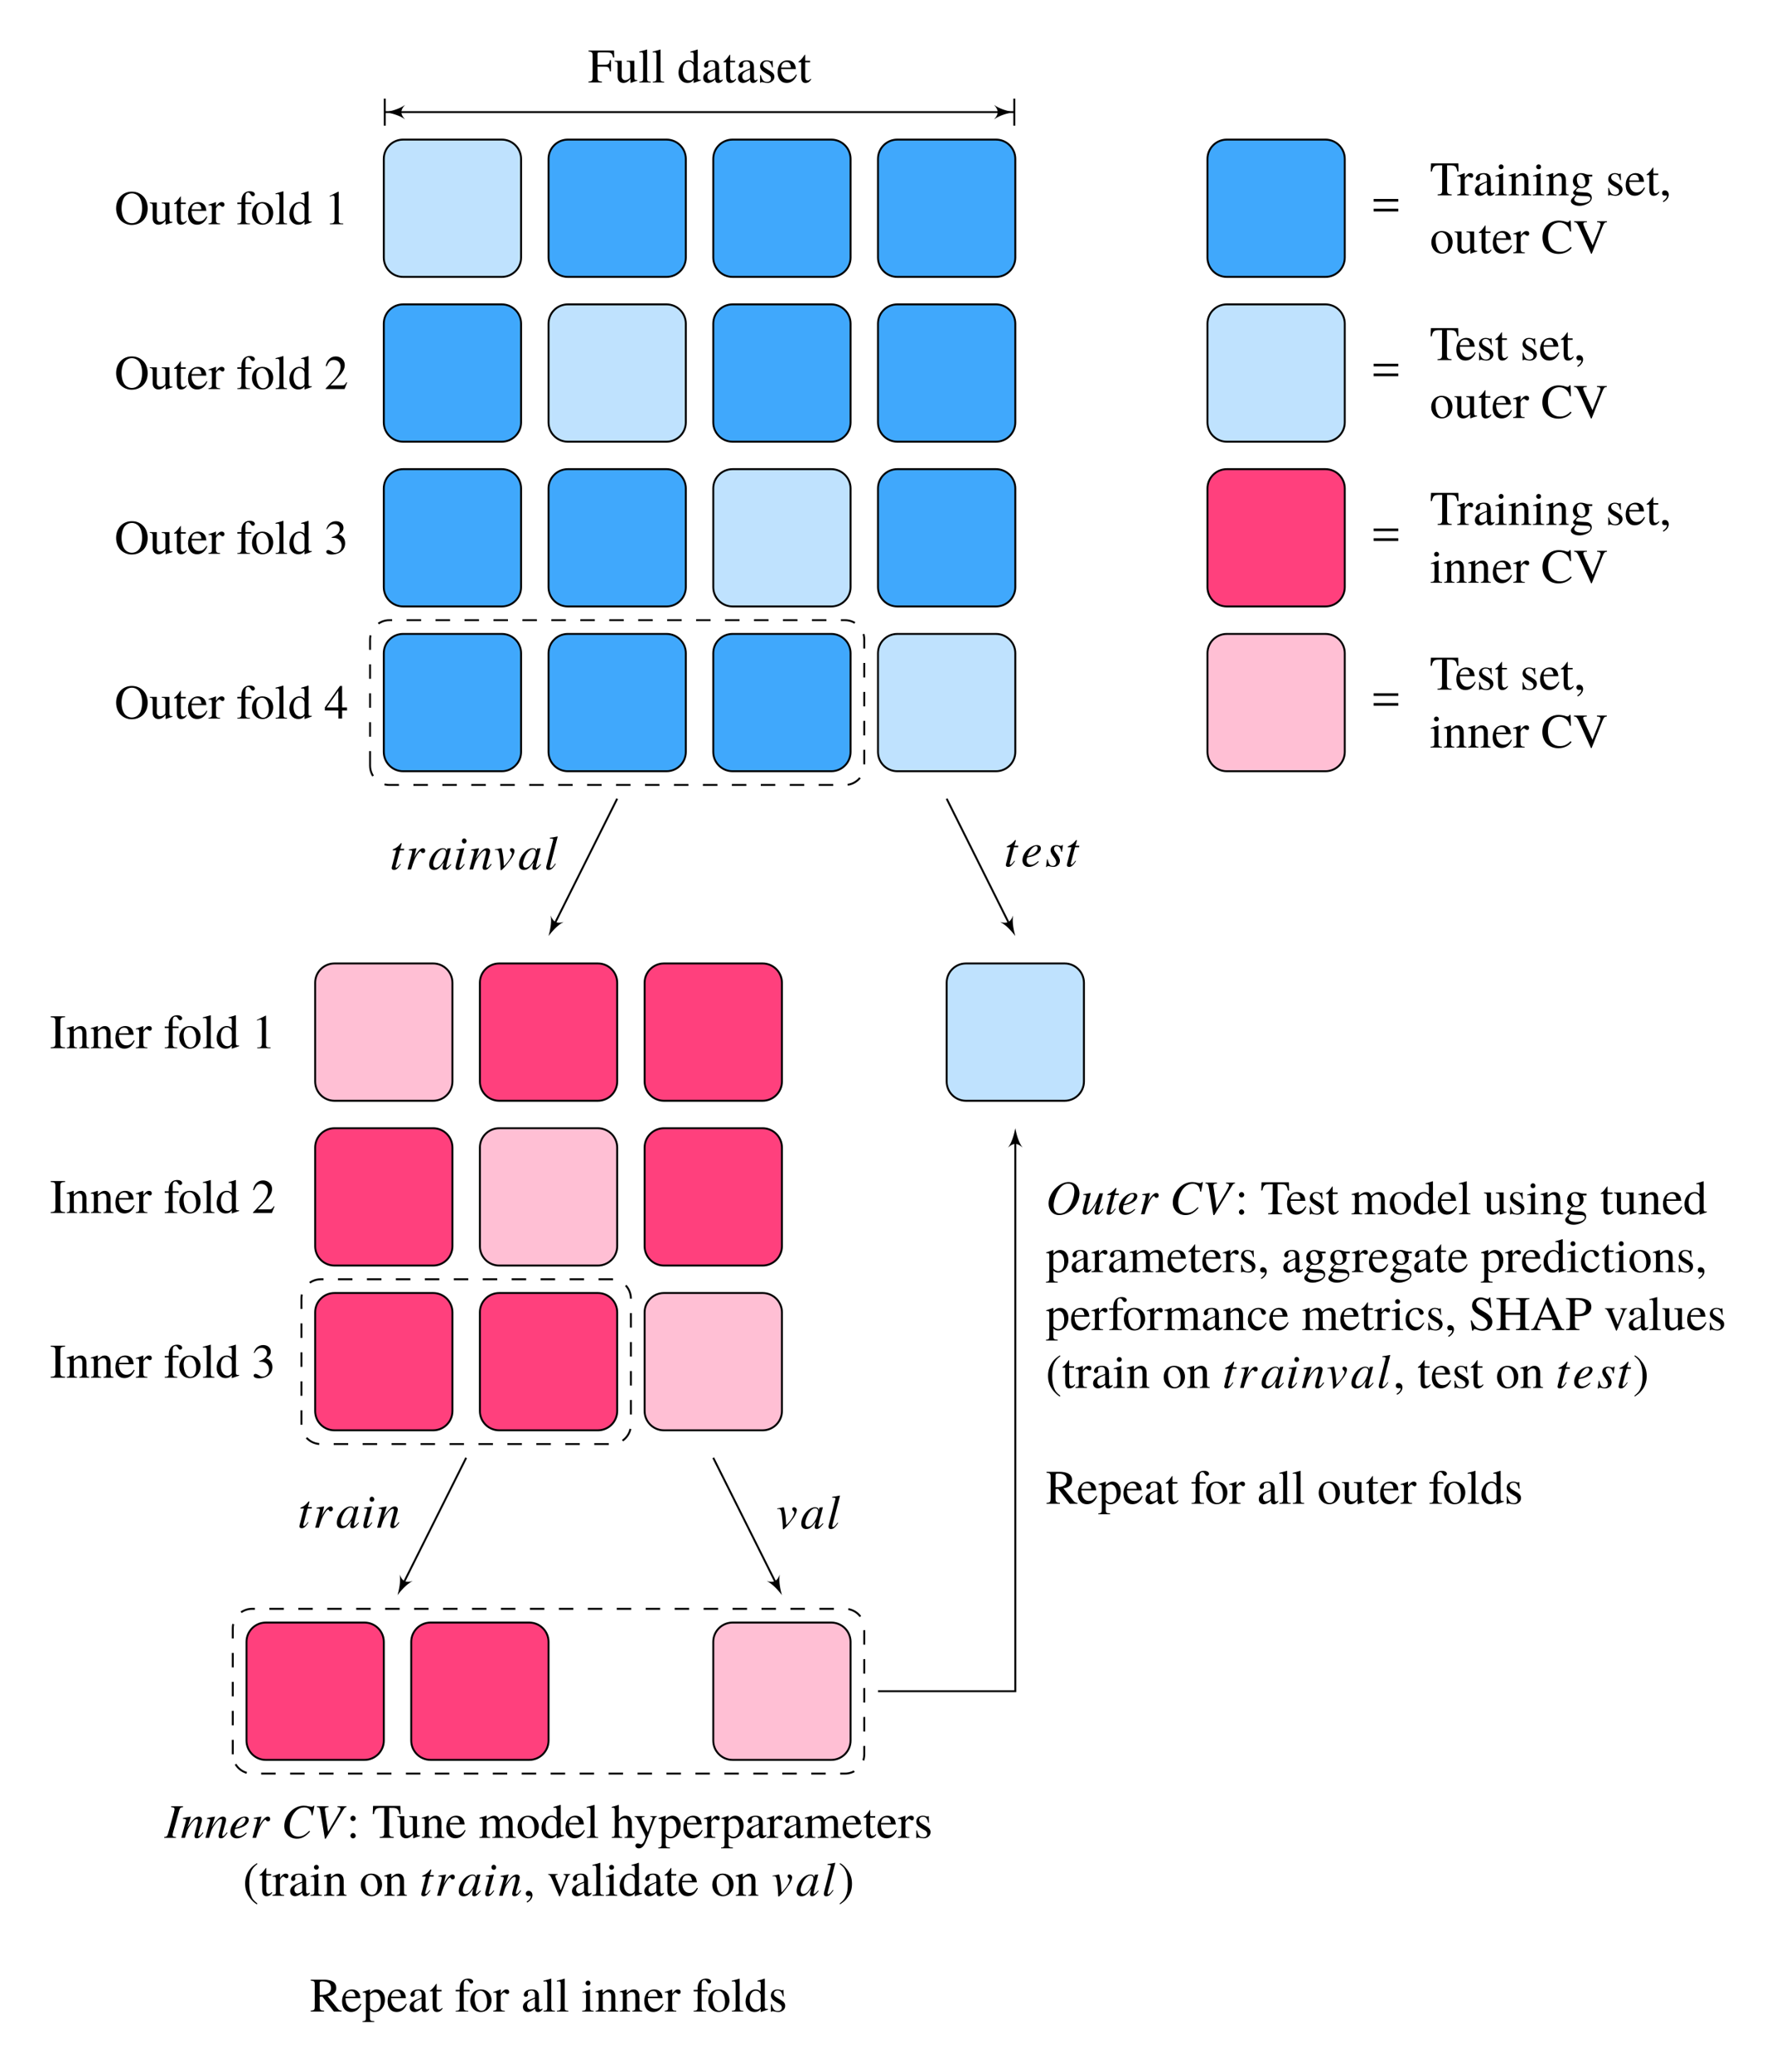<?xml version="1.0" encoding="UTF-8"?>
<svg xmlns="http://www.w3.org/2000/svg" xmlns:xlink="http://www.w3.org/1999/xlink" width="366.724pt" height="427.728pt" viewBox="0 0 366.724 427.728" version="1.1">
<defs>
<g>
<symbol overflow="visible" id="glyph0-0">
<path style="stroke:none;" d=""/>
</symbol>
<symbol overflow="visible" id="glyph0-1">
<path style="stroke:none;" d="M 5.5 -3.297 L 5.5 -3.844 L 0.406 -3.844 L 0.406 -3.297 Z M 5.5 -1.266 L 5.5 -1.828 L 0.406 -1.828 L 0.406 -1.266 Z M 5.5 -1.266 "/>
</symbol>
<symbol overflow="visible" id="glyph1-0">
<path style="stroke:none;" d=""/>
</symbol>
<symbol overflow="visible" id="glyph1-1">
<path style="stroke:none;" d="M 5.906 -4.906 L 5.859 -6.594 L 0.234 -6.594 L 0.172 -4.906 L 0.406 -4.906 C 0.641 -6 0.875 -6.188 2 -6.188 L 2.531 -6.188 L 2.531 -1.203 C 2.531 -0.344 2.422 -0.234 1.594 -0.188 L 1.594 0 L 4.5 0 L 4.5 -0.188 C 3.688 -0.234 3.547 -0.359 3.547 -1.094 L 3.547 -6.188 L 4.094 -6.188 C 5.219 -6.188 5.438 -6 5.672 -4.906 Z M 5.906 -4.906 "/>
</symbol>
<symbol overflow="visible" id="glyph1-2">
<path style="stroke:none;" d="M 3.344 -4.062 C 3.344 -4.391 3.125 -4.578 2.797 -4.578 C 2.375 -4.578 2.078 -4.359 1.594 -3.656 L 1.594 -4.562 L 1.547 -4.578 C 1.016 -4.359 0.656 -4.234 0.062 -4.047 L 0.062 -3.891 C 0.203 -3.922 0.297 -3.922 0.422 -3.922 C 0.672 -3.922 0.75 -3.766 0.75 -3.328 L 0.75 -0.844 C 0.75 -0.344 0.688 -0.266 0.047 -0.156 L 0.047 0 L 2.438 0 L 2.438 -0.156 C 1.766 -0.172 1.594 -0.328 1.594 -0.891 L 1.594 -3.141 C 1.594 -3.453 2.031 -3.953 2.297 -3.953 C 2.359 -3.953 2.438 -3.906 2.547 -3.812 C 2.719 -3.672 2.828 -3.609 2.953 -3.609 C 3.188 -3.609 3.344 -3.781 3.344 -4.062 Z M 3.344 -4.062 "/>
</symbol>
<symbol overflow="visible" id="glyph1-3">
<path style="stroke:none;" d="M 4.406 -0.406 L 4.406 -0.656 C 4.234 -0.516 4.109 -0.469 3.969 -0.469 C 3.734 -0.469 3.672 -0.609 3.672 -1.047 L 3.672 -2.984 C 3.672 -3.5 3.625 -3.781 3.484 -4 C 3.266 -4.391 2.844 -4.578 2.234 -4.578 C 1.719 -4.578 1.25 -4.453 0.969 -4.219 C 0.719 -4 0.562 -3.719 0.562 -3.469 C 0.562 -3.234 0.75 -3.047 0.984 -3.047 C 1.219 -3.047 1.438 -3.234 1.438 -3.453 C 1.438 -3.5 1.422 -3.547 1.422 -3.625 C 1.391 -3.703 1.391 -3.781 1.391 -3.859 C 1.391 -4.125 1.703 -4.344 2.109 -4.344 C 2.594 -4.344 2.859 -4.062 2.859 -3.516 L 2.859 -2.906 C 1.328 -2.297 1.156 -2.219 0.734 -1.828 C 0.516 -1.641 0.375 -1.297 0.375 -0.969 C 0.375 -0.344 0.797 0.094 1.422 0.094 C 1.859 0.094 2.266 -0.109 2.875 -0.625 C 2.922 -0.094 3.094 0.094 3.516 0.094 C 3.844 0.094 4.062 -0.016 4.406 -0.406 Z M 2.859 -1.219 C 2.859 -0.922 2.812 -0.828 2.609 -0.703 C 2.359 -0.562 2.078 -0.484 1.875 -0.484 C 1.531 -0.484 1.25 -0.812 1.25 -1.25 L 1.25 -1.281 C 1.25 -1.875 1.656 -2.234 2.859 -2.672 Z M 2.859 -1.219 "/>
</symbol>
<symbol overflow="visible" id="glyph1-4">
<path style="stroke:none;" d="M 2.516 0 L 2.516 -0.156 C 1.859 -0.203 1.781 -0.297 1.781 -1.016 L 1.781 -4.562 L 1.75 -4.578 L 0.203 -4.031 L 0.203 -3.891 L 0.281 -3.891 C 0.406 -3.922 0.531 -3.922 0.625 -3.922 C 0.859 -3.922 0.953 -3.766 0.953 -3.328 L 0.953 -1.016 C 0.953 -0.297 0.844 -0.188 0.156 -0.156 L 0.156 0 Z M 1.875 -5.875 C 1.875 -6.156 1.656 -6.391 1.359 -6.391 C 1.094 -6.391 0.859 -6.156 0.859 -5.875 C 0.859 -5.594 1.094 -5.375 1.359 -5.375 C 1.656 -5.375 1.875 -5.594 1.875 -5.875 Z M 1.875 -5.875 "/>
</symbol>
<symbol overflow="visible" id="glyph1-5">
<path style="stroke:none;" d="M 4.828 0 L 4.828 -0.156 C 4.344 -0.203 4.234 -0.312 4.234 -0.812 L 4.234 -3.094 C 4.234 -4.031 3.781 -4.578 3.047 -4.578 C 2.594 -4.578 2.281 -4.422 1.609 -3.781 L 1.609 -4.562 L 1.531 -4.578 C 1.047 -4.406 0.703 -4.297 0.156 -4.141 L 0.156 -3.969 C 0.219 -4 0.312 -4 0.422 -4 C 0.703 -4 0.797 -3.859 0.797 -3.375 L 0.797 -0.891 C 0.797 -0.328 0.688 -0.188 0.172 -0.156 L 0.172 0 L 2.297 0 L 2.297 -0.156 C 1.781 -0.188 1.641 -0.312 1.641 -0.672 L 1.641 -3.469 C 2.109 -3.922 2.328 -4.031 2.656 -4.031 C 3.156 -4.031 3.391 -3.734 3.391 -3.078 L 3.391 -0.984 C 3.391 -0.359 3.266 -0.188 2.766 -0.156 L 2.766 0 Z M 4.828 0 "/>
</symbol>
<symbol overflow="visible" id="glyph1-6">
<path style="stroke:none;" d="M 4.688 -3.875 L 4.688 -4.25 L 3.922 -4.25 C 3.719 -4.25 3.562 -4.281 3.375 -4.359 L 3.156 -4.438 C 2.875 -4.531 2.609 -4.578 2.359 -4.578 C 1.422 -4.578 0.688 -3.875 0.688 -2.953 C 0.688 -2.328 0.953 -1.953 1.609 -1.625 L 1.188 -1.219 C 0.859 -0.938 0.734 -0.734 0.734 -0.531 C 0.734 -0.328 0.844 -0.203 1.25 -0.016 C 0.547 0.516 0.281 0.844 0.281 1.203 C 0.281 1.734 1.062 2.172 2 2.172 C 2.75 2.172 3.531 1.906 4.047 1.5 C 4.422 1.188 4.594 0.875 4.594 0.484 C 4.594 -0.125 4.125 -0.547 3.391 -0.578 L 2.109 -0.641 C 1.578 -0.656 1.328 -0.75 1.328 -0.906 C 1.328 -1.109 1.656 -1.453 1.922 -1.531 C 2.016 -1.531 2.078 -1.516 2.109 -1.516 C 2.297 -1.5 2.438 -1.484 2.5 -1.484 C 2.859 -1.484 3.266 -1.641 3.562 -1.906 C 3.891 -2.188 4.047 -2.531 4.047 -3.031 C 4.047 -3.312 4 -3.547 3.859 -3.875 Z M 4.312 0.641 C 4.312 1.219 3.562 1.609 2.438 1.609 C 1.562 1.609 0.984 1.312 0.984 0.875 C 0.984 0.641 1.047 0.516 1.469 0.016 C 1.797 0.094 2.594 0.156 3.078 0.156 C 3.984 0.156 4.312 0.281 4.312 0.641 Z M 3.281 -2.641 C 3.281 -2.078 2.984 -1.734 2.531 -1.734 C 1.938 -1.734 1.516 -2.375 1.516 -3.344 L 1.516 -3.375 C 1.516 -3.953 1.797 -4.312 2.25 -4.312 C 2.562 -4.312 2.828 -4.141 2.984 -3.844 C 3.156 -3.484 3.281 -3.031 3.281 -2.641 Z M 3.281 -2.641 "/>
</symbol>
<symbol overflow="visible" id="glyph1-7">
<path style="stroke:none;" d="M 3.469 -1.172 C 3.469 -1.672 3.234 -2 2.625 -2.359 L 1.562 -3 C 1.281 -3.156 1.125 -3.406 1.125 -3.672 C 1.125 -4.094 1.438 -4.359 1.891 -4.359 C 2.469 -4.359 2.766 -4.031 2.984 -3.125 L 3.141 -3.125 L 3.094 -4.484 L 2.984 -4.484 L 2.969 -4.469 C 2.875 -4.391 2.875 -4.391 2.828 -4.391 C 2.766 -4.391 2.672 -4.406 2.562 -4.453 C 2.359 -4.531 2.125 -4.578 1.891 -4.578 C 1.062 -4.578 0.516 -4.078 0.516 -3.344 C 0.516 -2.797 0.828 -2.406 1.672 -1.906 L 2.25 -1.578 C 2.609 -1.391 2.766 -1.141 2.766 -0.844 C 2.766 -0.406 2.453 -0.125 1.938 -0.125 C 1.25 -0.125 0.906 -0.5 0.672 -1.516 L 0.516 -1.516 L 0.516 0.047 L 0.641 0.047 C 0.719 -0.062 0.75 -0.078 0.875 -0.078 C 0.984 -0.078 1.094 -0.062 1.328 0 C 1.609 0.062 1.859 0.094 2.078 0.094 C 2.828 0.094 3.469 -0.484 3.469 -1.172 Z M 3.469 -1.172 "/>
</symbol>
<symbol overflow="visible" id="glyph1-8">
<path style="stroke:none;" d="M 4.234 -1.562 L 4.062 -1.641 C 3.594 -0.875 3.156 -0.594 2.516 -0.594 C 1.969 -0.594 1.562 -0.844 1.266 -1.391 C 1.062 -1.781 0.984 -2.125 0.969 -2.766 L 4.031 -2.766 C 3.953 -3.406 3.859 -3.703 3.609 -4.016 C 3.312 -4.375 2.844 -4.578 2.328 -4.578 C 1.094 -4.578 0.25 -3.594 0.25 -2.141 C 0.25 -0.75 0.969 0.094 2.109 0.094 C 3.078 0.094 3.812 -0.484 4.234 -1.562 Z M 3.016 -3.078 L 0.984 -3.078 C 1.094 -3.875 1.438 -4.234 2.047 -4.234 C 2.656 -4.234 2.891 -3.953 3.016 -3.078 Z M 3.016 -3.078 "/>
</symbol>
<symbol overflow="visible" id="glyph1-9">
<path style="stroke:none;" d="M 2.781 -0.656 L 2.656 -0.766 C 2.438 -0.516 2.266 -0.422 2.047 -0.422 C 1.688 -0.422 1.531 -0.672 1.531 -1.312 L 1.531 -4.172 L 2.547 -4.172 L 2.547 -4.484 L 1.531 -4.484 L 1.531 -5.641 C 1.531 -5.734 1.516 -5.766 1.469 -5.766 C 1.406 -5.672 1.328 -5.578 1.266 -5.5 C 0.891 -4.938 0.562 -4.578 0.297 -4.422 C 0.188 -4.359 0.125 -4.297 0.125 -4.234 C 0.125 -4.203 0.141 -4.188 0.172 -4.172 L 0.703 -4.172 L 0.703 -1.172 C 0.703 -0.328 1 0.094 1.578 0.094 C 2.078 0.094 2.453 -0.141 2.781 -0.656 Z M 2.781 -0.656 "/>
</symbol>
<symbol overflow="visible" id="glyph1-10">
<path style="stroke:none;" d="M 1.938 -0.125 C 1.938 -0.625 1.594 -1.016 1.141 -1.016 C 0.797 -1.016 0.562 -0.781 0.562 -0.453 C 0.562 -0.125 0.781 0.062 1.141 0.062 C 1.203 0.062 1.281 0.047 1.328 0.047 C 1.406 0.016 1.422 0.016 1.422 0.016 C 1.5 0.016 1.562 0.078 1.562 0.156 C 1.562 0.484 1.281 0.844 0.734 1.219 L 0.828 1.406 C 1.5 1.078 1.938 0.469 1.938 -0.125 Z M 1.938 -0.125 "/>
</symbol>
<symbol overflow="visible" id="glyph1-11">
<path style="stroke:none;" d="M 4.688 -2.328 C 4.688 -3.641 3.766 -4.578 2.5 -4.578 C 1.203 -4.578 0.297 -3.625 0.297 -2.25 C 0.297 -0.906 1.219 0.094 2.469 0.094 C 3.734 0.094 4.688 -0.953 4.688 -2.328 Z M 3.781 -1.984 C 3.781 -0.859 3.344 -0.172 2.594 -0.172 C 2.203 -0.172 1.828 -0.422 1.625 -0.812 C 1.344 -1.328 1.188 -2.031 1.188 -2.734 C 1.188 -3.688 1.656 -4.312 2.359 -4.312 C 3.203 -4.312 3.781 -3.344 3.781 -1.984 Z M 3.781 -1.984 "/>
</symbol>
<symbol overflow="visible" id="glyph1-12">
<path style="stroke:none;" d="M 4.781 -0.359 L 4.781 -0.5 L 4.719 -0.5 C 4.266 -0.5 4.156 -0.609 4.156 -1.062 L 4.156 -4.484 L 2.578 -4.484 L 2.578 -4.312 C 3.203 -4.281 3.312 -4.188 3.312 -3.688 L 3.312 -1.344 C 3.312 -1.078 3.266 -0.922 3.156 -0.844 C 2.875 -0.594 2.562 -0.484 2.25 -0.484 C 1.859 -0.484 1.547 -0.812 1.547 -1.234 L 1.547 -4.484 L 0.094 -4.484 L 0.094 -4.344 C 0.562 -4.312 0.703 -4.172 0.703 -3.703 L 0.703 -1.203 C 0.703 -0.406 1.188 0.094 1.906 0.094 C 2.281 0.094 2.672 -0.062 2.938 -0.328 L 3.375 -0.75 L 3.375 0.062 L 3.406 0.094 C 3.906 -0.109 4.266 -0.219 4.781 -0.359 Z M 4.781 -0.359 "/>
</symbol>
<symbol overflow="visible" id="glyph1-13">
<path style="stroke:none;" d="M 6.312 -1.125 L 6.125 -1.312 C 5.391 -0.594 4.734 -0.297 3.906 -0.297 C 3.312 -0.297 2.766 -0.484 2.359 -0.828 C 1.766 -1.312 1.438 -2.219 1.438 -3.375 C 1.438 -5.172 2.359 -6.344 3.812 -6.344 C 4.391 -6.344 4.891 -6.125 5.297 -5.734 C 5.609 -5.406 5.766 -5.141 5.953 -4.484 L 6.188 -4.484 L 6.094 -6.734 L 5.875 -6.734 C 5.828 -6.531 5.656 -6.406 5.469 -6.406 C 5.375 -6.406 5.234 -6.438 5.078 -6.5 C 4.578 -6.656 4.094 -6.734 3.609 -6.734 C 2.844 -6.734 2.047 -6.453 1.453 -5.953 C 0.688 -5.328 0.281 -4.375 0.281 -3.234 C 0.281 -1.219 1.609 0.141 3.594 0.141 C 4.719 0.141 5.703 -0.312 6.312 -1.125 Z M 6.312 -1.125 "/>
</symbol>
<symbol overflow="visible" id="glyph1-14">
<path style="stroke:none;" d="M 6.953 -6.406 L 6.953 -6.594 L 4.906 -6.594 L 4.906 -6.406 C 5.453 -6.375 5.625 -6.266 5.625 -5.984 C 5.625 -5.828 5.562 -5.562 5.438 -5.266 L 3.984 -1.609 L 2.469 -4.969 C 2.141 -5.703 2.062 -5.938 2.062 -6.078 C 2.062 -6.266 2.203 -6.375 2.516 -6.391 C 2.562 -6.391 2.672 -6.406 2.812 -6.406 L 2.812 -6.594 L 0.156 -6.594 L 0.156 -6.406 C 0.641 -6.391 0.781 -6.25 1.219 -5.359 L 3.672 0.109 L 3.812 0.109 L 6.031 -5.484 C 6.359 -6.266 6.469 -6.375 6.953 -6.406 Z M 6.953 -6.406 "/>
</symbol>
<symbol overflow="visible" id="glyph1-15">
<path style="stroke:none;" d="M 5.438 -5.172 L 5.406 -6.594 L 0.125 -6.594 L 0.125 -6.406 C 0.859 -6.344 0.984 -6.203 0.984 -5.516 L 0.984 -1.203 C 0.984 -0.375 0.875 -0.234 0.125 -0.188 L 0.125 0 L 2.906 0 L 2.906 -0.188 C 2.141 -0.234 2 -0.375 2 -1.094 L 2 -3.266 L 3.453 -3.266 C 4.25 -3.266 4.422 -3.109 4.547 -2.297 L 4.781 -2.297 L 4.781 -4.609 L 4.547 -4.609 C 4.422 -3.812 4.25 -3.672 3.453 -3.672 L 2 -3.672 L 2 -5.875 C 2 -6.156 2.047 -6.219 2.328 -6.219 L 3.672 -6.219 C 4.812 -6.219 5.031 -6.078 5.188 -5.172 Z M 5.438 -5.172 "/>
</symbol>
<symbol overflow="visible" id="glyph1-16">
<path style="stroke:none;" d="M 2.562 0 L 2.562 -0.156 C 1.922 -0.188 1.812 -0.297 1.812 -0.844 L 1.812 -6.781 L 1.781 -6.812 C 1.25 -6.641 0.875 -6.547 0.188 -6.375 L 0.188 -6.203 L 0.25 -6.203 C 0.359 -6.219 0.484 -6.234 0.562 -6.234 C 0.875 -6.234 0.984 -6.094 0.984 -5.625 L 0.984 -0.875 C 0.984 -0.328 0.844 -0.203 0.203 -0.156 L 0.203 0 Z M 2.562 0 "/>
</symbol>
<symbol overflow="visible" id="glyph1-17">
<path style="stroke:none;" d="M 4.891 -0.422 L 4.891 -0.578 C 4.719 -0.562 4.688 -0.562 4.672 -0.562 C 4.312 -0.562 4.234 -0.672 4.234 -1.141 L 4.234 -6.781 L 4.172 -6.812 C 3.703 -6.641 3.344 -6.547 2.719 -6.375 L 2.719 -6.203 C 2.797 -6.219 2.844 -6.219 2.938 -6.219 C 3.297 -6.219 3.391 -6.125 3.391 -5.719 L 3.391 -4.156 C 3.016 -4.469 2.734 -4.578 2.344 -4.578 C 1.203 -4.578 0.266 -3.453 0.266 -2.047 C 0.266 -0.766 1.016 0.094 2.109 0.094 C 2.672 0.094 3.047 -0.094 3.391 -0.562 L 3.391 0.062 L 3.422 0.094 Z M 3.391 -1.016 C 3.391 -0.953 3.312 -0.828 3.219 -0.719 C 3.047 -0.516 2.797 -0.422 2.5 -0.422 C 1.672 -0.422 1.125 -1.219 1.125 -2.438 C 1.125 -3.562 1.609 -4.312 2.375 -4.312 C 2.906 -4.312 3.391 -3.844 3.391 -3.312 Z M 3.391 -1.016 "/>
</symbol>
<symbol overflow="visible" id="glyph1-18">
<path style="stroke:none;" d="M 6.859 -3.266 C 6.859 -4.25 6.562 -5.094 6.016 -5.688 C 5.391 -6.375 4.562 -6.734 3.594 -6.734 C 1.688 -6.734 0.344 -5.297 0.344 -3.297 C 0.344 -2.359 0.656 -1.453 1.203 -0.875 C 1.781 -0.25 2.656 0.141 3.531 0.141 C 5.5 0.141 6.859 -1.25 6.859 -3.266 Z M 5.719 -3.266 C 5.719 -2.688 5.594 -2 5.391 -1.469 C 5.297 -1.219 5.141 -0.984 4.906 -0.75 C 4.562 -0.406 4.109 -0.219 3.578 -0.219 C 3.125 -0.219 2.672 -0.406 2.328 -0.703 C 1.797 -1.172 1.469 -2.172 1.469 -3.281 C 1.469 -4.297 1.75 -5.266 2.172 -5.734 C 2.562 -6.156 3.047 -6.375 3.594 -6.375 C 4.062 -6.375 4.516 -6.203 4.875 -5.875 C 5.406 -5.391 5.719 -4.453 5.719 -3.266 Z M 5.719 -3.266 "/>
</symbol>
<symbol overflow="visible" id="glyph1-19">
<path style="stroke:none;" d="M 3.812 -6.188 C 3.812 -6.547 3.375 -6.812 2.781 -6.812 C 2.156 -6.812 1.641 -6.547 1.375 -6.094 C 1.109 -5.641 1.031 -5.281 1.031 -4.484 L 0.203 -4.484 L 0.203 -4.172 L 1.031 -4.172 L 1.031 -1.031 C 1.031 -0.312 0.922 -0.188 0.203 -0.156 L 0.203 0 L 2.797 0 L 2.797 -0.156 C 1.969 -0.172 1.859 -0.297 1.859 -1.031 L 1.859 -4.172 L 3.078 -4.172 L 3.078 -4.484 L 1.859 -4.484 L 1.859 -5.641 C 1.859 -6.234 2.047 -6.531 2.422 -6.531 C 2.641 -6.531 2.766 -6.438 2.953 -6.141 C 3.109 -5.875 3.234 -5.781 3.406 -5.781 C 3.641 -5.781 3.812 -5.969 3.812 -6.188 Z M 3.812 -6.188 "/>
</symbol>
<symbol overflow="visible" id="glyph1-20">
<path style="stroke:none;" d="M 3.922 0 L 3.922 -0.156 C 3.141 -0.156 2.984 -0.266 2.984 -0.734 L 2.984 -6.719 L 2.906 -6.734 L 1.109 -5.828 L 1.109 -5.688 C 1.219 -5.734 1.328 -5.781 1.375 -5.797 C 1.562 -5.875 1.719 -5.906 1.828 -5.906 C 2.031 -5.906 2.125 -5.766 2.125 -5.438 L 2.125 -0.922 C 2.125 -0.594 2.047 -0.375 1.891 -0.281 C 1.734 -0.188 1.594 -0.156 1.172 -0.156 L 1.172 0 Z M 3.922 0 "/>
</symbol>
<symbol overflow="visible" id="glyph1-21">
<path style="stroke:none;" d="M 4.734 -1.359 L 4.609 -1.422 C 4.234 -0.844 4.109 -0.75 3.656 -0.75 L 1.281 -0.75 L 2.953 -2.516 C 3.844 -3.438 4.234 -4.203 4.234 -4.969 C 4.234 -5.969 3.422 -6.734 2.375 -6.734 C 1.828 -6.734 1.312 -6.516 0.953 -6.125 C 0.625 -5.781 0.484 -5.469 0.312 -4.75 L 0.516 -4.703 C 0.922 -5.688 1.281 -6 1.969 -6 C 2.797 -6 3.375 -5.438 3.375 -4.594 C 3.375 -3.812 2.906 -2.891 2.078 -2 L 0.297 -0.125 L 0.297 0 L 4.188 0 Z M 4.734 -1.359 "/>
</symbol>
<symbol overflow="visible" id="glyph1-22">
<path style="stroke:none;" d="M 4.312 -2.188 C 4.312 -2.688 4.141 -3.156 3.859 -3.469 C 3.656 -3.688 3.469 -3.812 3.031 -4 C 3.719 -4.469 3.969 -4.828 3.969 -5.375 C 3.969 -6.188 3.328 -6.734 2.406 -6.734 C 1.906 -6.734 1.469 -6.562 1.109 -6.25 C 0.812 -5.984 0.672 -5.719 0.453 -5.125 L 0.594 -5.078 C 1 -5.812 1.453 -6.141 2.078 -6.141 C 2.734 -6.141 3.188 -5.703 3.188 -5.078 C 3.188 -4.719 3.031 -4.359 2.781 -4.109 C 2.484 -3.812 2.203 -3.656 1.531 -3.422 L 1.531 -3.297 C 2.109 -3.297 2.344 -3.266 2.578 -3.188 C 3.203 -2.953 3.594 -2.391 3.594 -1.703 C 3.594 -0.875 3.016 -0.219 2.281 -0.219 C 2.016 -0.219 1.812 -0.297 1.453 -0.531 C 1.141 -0.703 0.984 -0.781 0.812 -0.781 C 0.578 -0.781 0.422 -0.641 0.422 -0.422 C 0.422 -0.078 0.859 0.141 1.562 0.141 C 2.328 0.141 3.109 -0.125 3.578 -0.531 C 4.047 -0.938 4.312 -1.516 4.312 -2.188 Z M 4.312 -2.188 "/>
</symbol>
<symbol overflow="visible" id="glyph1-23">
<path style="stroke:none;" d="M 4.703 -1.672 L 4.703 -2.297 L 3.688 -2.297 L 3.688 -6.734 L 3.25 -6.734 L 0.125 -2.297 L 0.125 -1.672 L 2.922 -1.672 L 2.922 0 L 3.688 0 L 3.688 -1.672 Z M 2.906 -2.297 L 0.516 -2.297 L 2.906 -5.719 Z M 2.906 -2.297 "/>
</symbol>
<symbol overflow="visible" id="glyph1-24">
<path style="stroke:none;" d="M 3.141 0 L 3.141 -0.188 C 2.328 -0.219 2.156 -0.359 2.156 -1.094 L 2.156 -5.516 C 2.156 -6.234 2.297 -6.375 3.141 -6.406 L 3.141 -6.594 L 0.172 -6.594 L 0.172 -6.406 C 1.031 -6.359 1.141 -6.25 1.141 -5.516 L 1.141 -1.094 C 1.141 -0.344 1.016 -0.219 0.172 -0.188 L 0.172 0 Z M 3.141 0 "/>
</symbol>
<symbol overflow="visible" id="glyph1-25">
<path style="stroke:none;" d="M 1.906 -4 C 1.906 -4.312 1.656 -4.578 1.359 -4.578 C 1.062 -4.578 0.812 -4.312 0.812 -4 C 0.812 -3.719 1.062 -3.469 1.344 -3.469 C 1.656 -3.469 1.906 -3.719 1.906 -4 Z M 1.906 -0.422 C 1.906 -0.734 1.656 -1 1.359 -1 C 1.062 -1 0.812 -0.734 0.812 -0.422 C 0.812 -0.141 1.062 0.109 1.344 0.109 C 1.656 0.109 1.906 -0.141 1.906 -0.422 Z M 1.906 -0.422 "/>
</symbol>
<symbol overflow="visible" id="glyph1-26">
<path style="stroke:none;" d="M 7.719 0 L 7.719 -0.156 L 7.469 -0.172 C 7.172 -0.188 7.031 -0.375 7.031 -0.75 L 7.031 -2.812 C 7.031 -3.984 6.656 -4.578 5.875 -4.578 C 5.297 -4.578 4.797 -4.328 4.25 -3.75 C 4.078 -4.312 3.734 -4.578 3.203 -4.578 C 2.766 -4.578 2.484 -4.453 1.656 -3.812 L 1.656 -4.562 L 1.578 -4.578 C 1.078 -4.391 0.734 -4.281 0.188 -4.141 L 0.188 -3.969 C 0.312 -4 0.406 -4 0.516 -4 C 0.766 -4 0.859 -3.844 0.859 -3.375 L 0.859 -0.844 C 0.859 -0.312 0.719 -0.156 0.156 -0.156 L 0.156 0 L 2.375 0 L 2.375 -0.156 C 1.844 -0.172 1.688 -0.281 1.688 -0.672 L 1.688 -3.484 C 1.688 -3.484 1.781 -3.594 1.844 -3.672 C 2.094 -3.891 2.516 -4.062 2.875 -4.062 C 3.312 -4.062 3.531 -3.719 3.531 -3.016 L 3.531 -0.859 C 3.531 -0.297 3.422 -0.188 2.844 -0.156 L 2.844 0 L 5.078 0 L 5.078 -0.156 C 4.516 -0.156 4.359 -0.328 4.359 -0.953 L 4.359 -3.453 C 4.672 -3.891 5 -4.062 5.453 -4.062 C 6.016 -4.062 6.203 -3.797 6.203 -2.969 L 6.203 -0.875 C 6.203 -0.297 6.125 -0.219 5.547 -0.156 L 5.547 0 Z M 7.719 0 "/>
</symbol>
<symbol overflow="visible" id="glyph1-27">
<path style="stroke:none;" d="M 4.859 0 L 4.859 -0.156 C 4.312 -0.25 4.25 -0.328 4.25 -1.016 L 4.25 -3 C 4.25 -4.047 3.844 -4.578 3.031 -4.578 C 2.438 -4.578 2.031 -4.344 1.562 -3.75 L 1.562 -6.781 L 1.516 -6.812 C 1.172 -6.688 0.922 -6.609 0.375 -6.453 L 0.094 -6.375 L 0.094 -6.203 C 0.141 -6.219 0.172 -6.219 0.219 -6.219 C 0.641 -6.219 0.734 -6.141 0.734 -5.719 L 0.734 -1.016 C 0.734 -0.312 0.672 -0.234 0.094 -0.156 L 0.094 0 L 2.25 0 L 2.25 -0.156 C 1.672 -0.203 1.562 -0.328 1.562 -1.016 L 1.562 -3.422 C 1.984 -3.875 2.281 -4.047 2.672 -4.047 C 3.172 -4.047 3.422 -3.688 3.422 -2.984 L 3.422 -1.016 C 3.422 -0.344 3.312 -0.203 2.734 -0.156 L 2.734 0 Z M 4.859 0 "/>
</symbol>
<symbol overflow="visible" id="glyph1-28">
<path style="stroke:none;" d="M 4.734 -4.344 L 4.734 -4.484 L 3.391 -4.484 L 3.391 -4.344 C 3.703 -4.344 3.875 -4.25 3.875 -4.094 C 3.875 -4.047 3.859 -3.984 3.828 -3.922 L 2.859 -1.172 L 1.719 -3.688 C 1.656 -3.828 1.609 -3.953 1.609 -4.062 C 1.609 -4.25 1.766 -4.312 2.188 -4.344 L 2.188 -4.484 L 0.141 -4.484 L 0.141 -4.344 C 0.406 -4.312 0.562 -4.203 0.641 -4.031 L 2.297 -0.562 C 2.359 -0.391 2.406 -0.266 2.406 -0.188 C 2.406 -0.047 2.172 0.594 2 0.891 C 1.859 1.141 1.641 1.328 1.5 1.328 C 1.453 1.328 1.359 1.312 1.25 1.266 C 1.062 1.203 0.891 1.156 0.734 1.156 C 0.5 1.156 0.297 1.359 0.297 1.594 C 0.297 1.922 0.625 2.172 1.031 2.172 C 1.703 2.172 2.188 1.609 2.719 0.172 L 4.25 -3.891 C 4.391 -4.203 4.5 -4.312 4.734 -4.344 Z M 4.734 -4.344 "/>
</symbol>
<symbol overflow="visible" id="glyph1-29">
<path style="stroke:none;" d="M 4.688 -2.469 C 4.688 -3.703 3.984 -4.578 3.016 -4.578 C 2.469 -4.578 2.031 -4.344 1.578 -3.797 L 1.578 -4.562 L 1.531 -4.578 C 0.984 -4.375 0.641 -4.25 0.094 -4.078 L 0.094 -3.922 C 0.172 -3.922 0.25 -3.922 0.344 -3.922 C 0.672 -3.922 0.75 -3.828 0.75 -3.359 L 0.75 1.312 C 0.75 1.828 0.641 1.938 0.047 2 L 0.047 2.156 L 2.469 2.156 L 2.469 1.984 C 1.719 1.969 1.578 1.859 1.578 1.234 L 1.578 -0.328 C 1.938 0 2.172 0.094 2.594 0.094 C 3.766 0.094 4.688 -1.016 4.688 -2.469 Z M 3.828 -2.078 C 3.828 -0.969 3.344 -0.219 2.625 -0.219 C 2.156 -0.219 1.578 -0.578 1.578 -0.875 L 1.578 -3.328 C 1.578 -3.625 2.141 -3.984 2.609 -3.984 C 3.344 -3.984 3.828 -3.234 3.828 -2.078 Z M 3.828 -2.078 "/>
</symbol>
<symbol overflow="visible" id="glyph1-30">
<path style="stroke:none;" d="M 3.031 1.609 C 2.234 0.984 1.953 0.625 1.688 -0.125 C 1.453 -0.781 1.328 -1.547 1.328 -2.547 C 1.328 -3.594 1.469 -4.406 1.734 -5.031 C 2.016 -5.641 2.312 -6 3.031 -6.578 L 2.938 -6.734 C 2.203 -6.266 1.906 -6 1.531 -5.547 C 0.828 -4.672 0.484 -3.672 0.484 -2.516 C 0.484 -1.25 0.844 -0.266 1.719 0.75 C 2.141 1.219 2.391 1.453 2.906 1.766 Z M 3.031 1.609 "/>
</symbol>
<symbol overflow="visible" id="glyph1-31">
<path style="stroke:none;" d="M 4.75 -4.344 L 4.75 -4.484 L 3.375 -4.484 L 3.375 -4.344 C 3.688 -4.312 3.844 -4.203 3.844 -4.016 C 3.844 -3.922 3.812 -3.812 3.781 -3.719 L 2.797 -1.141 L 1.781 -3.688 C 1.719 -3.828 1.688 -3.969 1.688 -4.062 C 1.688 -4.234 1.797 -4.312 2.141 -4.344 L 2.141 -4.484 L 0.188 -4.484 L 0.188 -4.344 C 0.562 -4.312 0.641 -4.219 1.094 -3.188 L 2.297 -0.328 C 2.312 -0.266 2.344 -0.203 2.375 -0.125 C 2.438 0.062 2.5 0.141 2.547 0.141 C 2.609 0.141 2.688 0.016 2.828 -0.359 L 4.109 -3.562 C 4.391 -4.234 4.453 -4.312 4.75 -4.344 Z M 4.75 -4.344 "/>
</symbol>
<symbol overflow="visible" id="glyph1-32">
<path style="stroke:none;" d="M 2.844 -2.469 C 2.844 -3.734 2.469 -4.703 1.594 -5.719 C 1.188 -6.203 0.922 -6.422 0.406 -6.734 L 0.297 -6.578 C 1.094 -5.953 1.359 -5.609 1.641 -4.859 C 1.875 -4.188 1.984 -3.422 1.984 -2.438 C 1.984 -1.391 1.859 -0.562 1.578 0.047 C 1.312 0.672 1 1.031 0.297 1.609 L 0.375 1.766 C 1.109 1.281 1.422 1.031 1.781 0.562 C 2.5 -0.297 2.844 -1.297 2.844 -2.469 Z M 2.844 -2.469 "/>
</symbol>
<symbol overflow="visible" id="glyph1-33">
<path style="stroke:none;" d="M 6.562 0 L 6.562 -0.188 C 6.188 -0.219 5.984 -0.312 5.703 -0.656 L 3.656 -3.188 C 4.312 -3.312 4.609 -3.422 4.938 -3.703 C 5.266 -3.953 5.453 -4.375 5.453 -4.844 C 5.453 -5.281 5.328 -5.641 5.062 -5.938 C 4.688 -6.344 3.859 -6.594 2.922 -6.594 L 0.172 -6.594 L 0.172 -6.406 C 0.922 -6.328 1.016 -6.219 1.016 -5.516 L 1.016 -1.203 C 1.016 -0.375 0.922 -0.25 0.172 -0.188 L 0.172 0 L 2.938 0 L 2.938 -0.188 C 2.156 -0.234 2.031 -0.375 2.031 -1.094 L 2.031 -3.047 L 2.594 -3.078 L 4.969 0 Z M 4.359 -4.859 C 4.359 -4.359 4.156 -3.953 3.797 -3.766 C 3.344 -3.5 2.984 -3.438 2.031 -3.422 L 2.031 -5.875 C 2.031 -6.156 2.141 -6.234 2.547 -6.234 C 3.781 -6.234 4.359 -5.797 4.359 -4.859 Z M 4.359 -4.859 "/>
</symbol>
<symbol overflow="visible" id="glyph1-34">
<path style="stroke:none;" d="M 4.109 -1.469 L 3.969 -1.562 C 3.484 -0.859 3.125 -0.625 2.562 -0.625 C 1.641 -0.625 1.016 -1.422 1.016 -2.562 C 1.016 -3.594 1.562 -4.297 2.375 -4.297 C 2.734 -4.297 2.859 -4.188 2.953 -3.812 L 3.016 -3.594 C 3.094 -3.312 3.281 -3.141 3.5 -3.141 C 3.766 -3.141 3.969 -3.328 3.969 -3.562 C 3.969 -4.109 3.266 -4.578 2.438 -4.578 C 1.969 -4.578 1.484 -4.406 1.094 -4.078 C 0.547 -3.625 0.25 -2.938 0.25 -2.109 C 0.25 -0.828 1.031 0.094 2.141 0.094 C 2.578 0.094 2.953 -0.047 3.297 -0.312 C 3.594 -0.562 3.781 -0.844 4.109 -1.469 Z M 4.109 -1.469 "/>
</symbol>
<symbol overflow="visible" id="glyph1-35">
<path style="stroke:none;" d="M 4.891 -1.672 C 4.891 -2.5 4.344 -3.141 3.031 -3.859 C 1.984 -4.422 1.562 -4.859 1.562 -5.406 C 1.562 -5.969 1.984 -6.328 2.609 -6.328 C 3.047 -6.328 3.469 -6.141 3.812 -5.781 C 4.125 -5.469 4.266 -5.203 4.422 -4.609 L 4.672 -4.609 L 4.453 -6.734 L 4.25 -6.734 C 4.203 -6.516 4.094 -6.406 3.922 -6.406 C 3.828 -6.406 3.672 -6.438 3.484 -6.516 C 3.125 -6.656 2.766 -6.734 2.406 -6.734 C 2.031 -6.734 1.609 -6.578 1.281 -6.312 C 0.891 -6 0.703 -5.578 0.703 -5.031 C 0.703 -4.234 1.141 -3.672 2.266 -3.094 C 2.984 -2.703 3.5 -2.297 3.75 -1.922 C 3.844 -1.781 3.891 -1.578 3.891 -1.328 C 3.891 -0.672 3.391 -0.219 2.656 -0.219 C 1.766 -0.219 1.141 -0.766 0.641 -1.984 L 0.422 -1.984 L 0.719 0.125 L 0.938 0.125 C 0.953 -0.062 1.062 -0.203 1.219 -0.203 C 1.328 -0.203 1.5 -0.156 1.688 -0.094 C 2.062 0.062 2.469 0.141 2.859 0.141 C 4.016 0.141 4.891 -0.641 4.891 -1.672 Z M 4.891 -1.672 "/>
</symbol>
<symbol overflow="visible" id="glyph1-36">
<path style="stroke:none;" d="M 7 0 L 7 -0.188 C 6.25 -0.25 6.125 -0.375 6.125 -1.094 L 6.125 -5.516 C 6.125 -6.234 6.234 -6.344 7 -6.406 L 7 -6.594 L 4.234 -6.594 L 4.234 -6.406 C 5 -6.344 5.109 -6.234 5.109 -5.516 L 5.109 -3.578 L 2.078 -3.578 L 2.078 -5.516 C 2.078 -6.234 2.188 -6.344 2.953 -6.406 L 2.953 -6.594 L 0.188 -6.594 L 0.188 -6.406 C 0.953 -6.344 1.062 -6.234 1.062 -5.516 L 1.062 -1.203 C 1.062 -0.359 0.969 -0.234 0.188 -0.188 L 0.188 0 L 2.953 0 L 2.953 -0.188 C 2.219 -0.25 2.078 -0.375 2.078 -1.094 L 2.078 -3.141 L 5.109 -3.141 L 5.109 -1.203 C 5.109 -0.359 5 -0.234 4.234 -0.188 L 4.234 0 Z M 7 0 "/>
</symbol>
<symbol overflow="visible" id="glyph1-37">
<path style="stroke:none;" d="M 7.031 0 L 7.031 -0.188 C 6.594 -0.219 6.484 -0.312 6.141 -1.062 L 3.656 -6.719 L 3.453 -6.719 L 1.391 -1.828 C 0.75 -0.375 0.625 -0.219 0.156 -0.188 L 0.156 0 L 2.125 0 L 2.125 -0.188 C 1.641 -0.188 1.453 -0.312 1.453 -0.594 C 1.453 -0.719 1.469 -0.859 1.531 -0.984 L 1.984 -2.156 L 4.594 -2.156 L 5 -1.203 C 5.125 -0.922 5.188 -0.672 5.188 -0.516 C 5.188 -0.422 5.141 -0.312 5.047 -0.281 C 4.938 -0.203 4.859 -0.188 4.5 -0.188 L 4.5 0 Z M 4.453 -2.562 L 2.156 -2.562 L 3.297 -5.297 Z M 4.453 -2.562 "/>
</symbol>
<symbol overflow="visible" id="glyph1-38">
<path style="stroke:none;" d="M 5.406 -4.797 C 5.406 -5.219 5.266 -5.594 5 -5.875 C 4.594 -6.312 3.734 -6.594 2.797 -6.594 L 0.156 -6.594 L 0.156 -6.406 C 0.891 -6.328 1 -6.234 1 -5.516 L 1 -1.203 C 1 -0.359 0.922 -0.266 0.156 -0.188 L 0.156 0 L 2.953 0 L 2.953 -0.188 C 2.156 -0.219 2.016 -0.359 2.016 -1.094 L 2.016 -2.906 C 2.266 -2.875 2.438 -2.875 2.703 -2.875 C 3.484 -2.875 4.016 -2.969 4.453 -3.203 C 5.047 -3.531 5.406 -4.141 5.406 -4.797 Z M 4.312 -4.734 C 4.312 -3.766 3.734 -3.266 2.578 -3.266 C 2.375 -3.266 2.25 -3.281 2.016 -3.297 L 2.016 -5.891 C 2.016 -6.156 2.078 -6.234 2.359 -6.234 C 3.703 -6.234 4.312 -5.766 4.312 -4.734 Z M 4.312 -4.734 "/>
</symbol>
<symbol overflow="visible" id="glyph2-0">
<path style="stroke:none;" d=""/>
</symbol>
<symbol overflow="visible" id="glyph2-1">
<path style="stroke:none;" d="M 2.953 -4.266 L 2.156 -4.266 L 2.438 -5.297 C 2.438 -5.312 2.438 -5.328 2.438 -5.344 C 2.438 -5.406 2.406 -5.438 2.359 -5.438 C 2.297 -5.438 2.266 -5.438 2.219 -5.359 C 1.266 -4.109 0.562 -4.328 0.562 -4 C 0.562 -4 0.562 -3.984 0.578 -3.953 L 1.312 -3.953 L 0.594 -1.203 C 0.562 -1.078 0.375 -0.453 0.375 -0.266 C 0.375 -0.047 0.578 0.109 0.844 0.109 C 1.312 0.109 1.641 -0.172 2.266 -1.094 L 2.141 -1.172 C 1.641 -0.531 1.484 -0.375 1.328 -0.375 C 1.234 -0.375 1.172 -0.453 1.172 -0.578 C 1.172 -0.594 1.172 -0.594 1.188 -0.625 L 2.062 -3.953 L 2.906 -3.953 Z M 2.953 -4.266 "/>
</symbol>
<symbol overflow="visible" id="glyph2-2">
<path style="stroke:none;" d="M 4.109 -3.891 C 4.109 -4.188 3.922 -4.391 3.641 -4.391 C 3.406 -4.391 3.141 -4.25 2.875 -3.984 C 2.469 -3.547 2.078 -2.969 1.906 -2.578 L 1.781 -2.219 L 2.297 -4.375 L 2.266 -4.391 L 0.734 -4.125 L 0.734 -3.953 C 0.812 -3.953 0.891 -3.953 0.984 -3.953 C 1.203 -3.953 1.422 -3.938 1.422 -3.734 C 1.422 -3.594 1.422 -3.594 1.25 -2.906 L 0.453 0 L 1.203 0 C 1.719 -1.672 1.875 -2.078 2.312 -2.812 C 2.656 -3.422 2.953 -3.75 3.125 -3.75 C 3.203 -3.75 3.234 -3.703 3.297 -3.609 C 3.375 -3.438 3.453 -3.391 3.656 -3.391 C 3.953 -3.391 4.109 -3.562 4.109 -3.891 Z M 4.109 -3.891 "/>
</symbol>
<symbol overflow="visible" id="glyph2-3">
<path style="stroke:none;" d="M 4.75 -1 L 4.625 -1.094 L 4.344 -0.812 C 4.031 -0.5 3.922 -0.406 3.828 -0.406 C 3.75 -0.406 3.688 -0.469 3.688 -0.531 C 3.688 -0.734 4.109 -2.453 4.578 -4.156 C 4.609 -4.25 4.609 -4.281 4.641 -4.359 L 4.562 -4.391 L 3.953 -4.328 L 3.922 -4.297 L 3.812 -3.812 C 3.734 -4.188 3.453 -4.391 3.016 -4.391 C 1.688 -4.391 0.172 -2.578 0.172 -1 C 0.172 -0.297 0.547 0.109 1.188 0.109 C 1.891 0.109 2.312 -0.219 3.188 -1.453 C 2.984 -0.641 2.953 -0.562 2.953 -0.312 C 2.953 -0.016 3.078 0.094 3.359 0.094 C 3.766 0.094 4 -0.094 4.75 -1 Z M 3.641 -3.562 C 3.641 -2.734 3.125 -1.562 2.453 -0.812 C 2.219 -0.547 1.875 -0.375 1.578 -0.375 C 1.219 -0.375 1 -0.656 1 -1.109 C 1 -1.656 1.359 -2.625 1.781 -3.266 C 2.172 -3.844 2.625 -4.172 3.031 -4.172 C 3.047 -4.172 3.062 -4.172 3.078 -4.172 C 3.422 -4.156 3.641 -3.922 3.641 -3.562 Z M 3.641 -3.562 "/>
</symbol>
<symbol overflow="visible" id="glyph2-4">
<path style="stroke:none;" d="M 2.344 -1.031 L 2.219 -1.141 C 1.781 -0.562 1.562 -0.359 1.391 -0.359 C 1.312 -0.359 1.234 -0.422 1.234 -0.516 C 1.234 -0.672 1.328 -0.969 1.391 -1.172 L 2.266 -4.375 L 2.25 -4.391 C 1.234 -4.203 1.031 -4.172 0.641 -4.141 L 0.641 -3.984 C 1.188 -3.984 1.281 -3.953 1.281 -3.75 C 1.281 -3.672 1.25 -3.5 1.188 -3.312 L 0.703 -1.547 C 0.547 -0.953 0.484 -0.656 0.484 -0.453 C 0.484 -0.094 0.641 0.109 0.953 0.109 C 1.422 0.109 1.781 -0.188 2.344 -1.031 Z M 2.75 -5.859 C 2.75 -6.156 2.516 -6.406 2.25 -6.406 C 1.984 -6.406 1.781 -6.188 1.781 -5.875 C 1.781 -5.562 1.969 -5.359 2.266 -5.359 C 2.516 -5.359 2.75 -5.578 2.75 -5.859 Z M 2.75 -5.859 "/>
</symbol>
<symbol overflow="visible" id="glyph2-5">
<path style="stroke:none;" d="M 4.719 -1.031 L 4.578 -1.172 C 4.516 -1.078 4.453 -0.984 4.375 -0.906 C 4.094 -0.531 3.906 -0.375 3.766 -0.375 C 3.672 -0.375 3.609 -0.453 3.609 -0.531 C 3.609 -0.625 3.656 -0.812 3.75 -1.172 L 4.312 -3.219 C 4.375 -3.422 4.406 -3.656 4.406 -3.781 C 4.406 -4.141 4.141 -4.391 3.75 -4.391 C 3.109 -4.391 2.484 -3.781 1.453 -2.203 L 2.125 -4.375 L 2.094 -4.391 L 0.484 -4.094 L 0.484 -3.922 C 0.984 -3.922 1.109 -3.859 1.109 -3.656 C 1.109 -3.594 1.109 -3.531 1.094 -3.484 L 0.141 0 L 0.891 0 C 1.359 -1.578 1.453 -1.797 1.891 -2.469 C 2.484 -3.406 2.984 -3.891 3.359 -3.891 C 3.516 -3.891 3.594 -3.781 3.594 -3.594 C 3.594 -3.484 3.531 -3.156 3.453 -2.844 L 3.016 -1.203 C 2.891 -0.672 2.859 -0.547 2.859 -0.453 C 2.859 -0.062 3 0.094 3.328 0.094 C 3.781 0.094 4.031 -0.109 4.719 -1.031 Z M 4.719 -1.031 "/>
</symbol>
<symbol overflow="visible" id="glyph2-6">
<path style="stroke:none;" d="M 4.25 -3.812 C 4.25 -4.125 3.984 -4.391 3.688 -4.391 C 3.453 -4.391 3.312 -4.266 3.312 -4.062 C 3.312 -3.891 3.375 -3.781 3.562 -3.625 C 3.688 -3.5 3.734 -3.422 3.734 -3.312 C 3.734 -2.844 3.094 -1.75 2.375 -1.016 L 2.062 -0.703 C 2 -2.047 1.938 -2.609 1.812 -3.266 C 1.625 -4.344 1.609 -4.391 1.516 -4.391 C 1.469 -4.391 1.391 -4.391 1.312 -4.359 C 1 -4.281 0.656 -4.219 0.203 -4.141 L 0.203 -4.016 C 0.312 -4.031 0.406 -4.031 0.516 -4.031 C 0.875 -4.031 1 -3.844 1.109 -3.094 C 1.234 -2.344 1.359 -0.891 1.359 -0.281 C 1.359 -0.094 1.359 0.172 1.453 0.172 C 1.688 0.172 2.594 -0.844 3.641 -2.297 C 3.984 -2.797 4.25 -3.422 4.25 -3.812 Z M 4.25 -3.812 "/>
</symbol>
<symbol overflow="visible" id="glyph2-7">
<path style="stroke:none;" d="M 2.406 -1.141 L 2.266 -1.219 C 2.188 -1.109 2.094 -1 2.016 -0.891 C 1.688 -0.469 1.5 -0.312 1.328 -0.312 C 1.219 -0.312 1.172 -0.375 1.172 -0.5 C 1.172 -0.594 1.219 -0.797 1.281 -0.984 L 2.781 -6.766 L 2.734 -6.812 C 2.141 -6.672 1.766 -6.609 1.172 -6.547 L 1.172 -6.375 L 1.344 -6.375 C 1.656 -6.375 1.859 -6.297 1.859 -6.156 C 1.859 -6.125 1.844 -6.047 1.812 -5.969 L 0.453 -0.703 C 0.422 -0.609 0.406 -0.531 0.406 -0.453 C 0.406 -0.078 0.578 0.109 0.891 0.109 C 1.422 0.109 1.75 -0.172 2.406 -1.141 Z M 2.406 -1.141 "/>
</symbol>
<symbol overflow="visible" id="glyph2-8">
<path style="stroke:none;" d="M 3.688 -0.969 L 3.562 -1.094 C 2.844 -0.5 2.547 -0.344 2.109 -0.344 C 1.547 -0.344 1.172 -0.703 1.172 -1.25 C 1.172 -1.391 1.203 -1.531 1.281 -1.859 L 1.562 -1.891 C 3.047 -2.109 4.109 -2.859 4.109 -3.719 C 4.109 -4.141 3.812 -4.391 3.312 -4.391 C 1.875 -4.391 0.312 -2.766 0.312 -1.25 C 0.312 -0.453 0.844 0.109 1.625 0.109 C 2.328 0.109 3.094 -0.297 3.688 -0.969 Z M 3.453 -3.781 C 3.453 -3.469 3.266 -3.109 2.953 -2.812 C 2.578 -2.469 2.203 -2.281 1.344 -2.078 L 1.516 -2.516 C 1.859 -3.406 2.594 -4.172 3.094 -4.172 C 3.312 -4.172 3.453 -4.016 3.453 -3.781 Z M 3.453 -3.781 "/>
</symbol>
<symbol overflow="visible" id="glyph2-9">
<path style="stroke:none;" d="M 3.031 -1.188 C 3.031 -1.578 2.828 -2 2.359 -2.578 C 1.969 -3.047 1.812 -3.359 1.812 -3.625 C 1.812 -3.969 2.031 -4.172 2.375 -4.172 C 2.891 -4.172 3.188 -3.797 3.297 -3.016 L 3.453 -3.016 L 3.656 -4.406 L 3.516 -4.406 C 3.422 -4.266 3.359 -4.234 3.203 -4.234 C 3.125 -4.234 3.047 -4.25 2.844 -4.297 C 2.609 -4.375 2.469 -4.391 2.297 -4.391 C 1.562 -4.391 1.094 -3.969 1.094 -3.297 C 1.094 -2.984 1.297 -2.547 1.719 -2.016 C 2.109 -1.5 2.266 -1.156 2.266 -0.875 C 2.266 -0.406 1.969 -0.094 1.531 -0.094 C 0.984 -0.094 0.672 -0.516 0.516 -1.453 L 0.359 -1.453 L 0.156 0.125 L 0.312 0.125 C 0.406 -0.047 0.453 -0.078 0.562 -0.078 C 0.672 -0.078 0.844 -0.047 1.047 0.016 C 1.281 0.078 1.422 0.109 1.594 0.109 C 2.438 0.109 3.031 -0.422 3.031 -1.188 Z M 3.031 -1.188 "/>
</symbol>
<symbol overflow="visible" id="glyph3-0">
<path style="stroke:none;" d=""/>
</symbol>
<symbol overflow="visible" id="glyph3-1">
<path style="stroke:none;" d="M 2.359 0 L 2.359 -0.156 C 1.781 -0.234 1.672 -0.297 1.672 -0.562 C 1.672 -0.766 1.688 -0.875 1.781 -1.203 L 3.016 -5.609 C 3.188 -6.188 3.25 -6.25 3.828 -6.344 L 3.828 -6.516 L 1.359 -6.516 L 1.359 -6.344 C 1.938 -6.281 2.062 -6.203 2.062 -5.922 C 2.062 -5.766 2.031 -5.578 1.953 -5.297 L 0.734 -0.891 C 0.547 -0.312 0.484 -0.266 -0.078 -0.156 L -0.078 0 Z M 2.359 0 "/>
</symbol>
<symbol overflow="visible" id="glyph3-2">
<path style="stroke:none;" d="M 4.719 -1.031 L 4.578 -1.172 C 4.516 -1.078 4.453 -0.984 4.375 -0.906 C 4.094 -0.531 3.906 -0.375 3.766 -0.375 C 3.672 -0.375 3.609 -0.453 3.609 -0.531 C 3.609 -0.625 3.656 -0.812 3.75 -1.172 L 4.312 -3.219 C 4.375 -3.422 4.406 -3.656 4.406 -3.781 C 4.406 -4.141 4.141 -4.391 3.75 -4.391 C 3.109 -4.391 2.484 -3.781 1.453 -2.203 L 2.125 -4.375 L 2.094 -4.391 L 0.484 -4.094 L 0.484 -3.922 C 0.984 -3.922 1.109 -3.859 1.109 -3.656 C 1.109 -3.594 1.109 -3.531 1.094 -3.484 L 0.141 0 L 0.891 0 C 1.359 -1.578 1.453 -1.797 1.891 -2.469 C 2.484 -3.406 2.984 -3.891 3.359 -3.891 C 3.516 -3.891 3.594 -3.781 3.594 -3.594 C 3.594 -3.484 3.531 -3.156 3.453 -2.844 L 3.016 -1.203 C 2.891 -0.672 2.859 -0.547 2.859 -0.453 C 2.859 -0.062 3 0.094 3.328 0.094 C 3.781 0.094 4.031 -0.109 4.719 -1.031 Z M 4.719 -1.031 "/>
</symbol>
<symbol overflow="visible" id="glyph3-3">
<path style="stroke:none;" d="M 3.688 -0.969 L 3.562 -1.094 C 2.844 -0.5 2.547 -0.344 2.109 -0.344 C 1.547 -0.344 1.172 -0.703 1.172 -1.25 C 1.172 -1.391 1.203 -1.531 1.281 -1.859 L 1.562 -1.891 C 3.047 -2.109 4.109 -2.859 4.109 -3.719 C 4.109 -4.141 3.812 -4.391 3.312 -4.391 C 1.875 -4.391 0.312 -2.766 0.312 -1.25 C 0.312 -0.453 0.844 0.109 1.625 0.109 C 2.328 0.109 3.094 -0.297 3.688 -0.969 Z M 3.453 -3.781 C 3.453 -3.469 3.266 -3.109 2.953 -2.812 C 2.578 -2.469 2.203 -2.281 1.344 -2.078 L 1.516 -2.516 C 1.859 -3.406 2.594 -4.172 3.094 -4.172 C 3.312 -4.172 3.453 -4.016 3.453 -3.781 Z M 3.453 -3.781 "/>
</symbol>
<symbol overflow="visible" id="glyph3-4">
<path style="stroke:none;" d="M 4.109 -3.891 C 4.109 -4.188 3.922 -4.391 3.641 -4.391 C 3.406 -4.391 3.141 -4.25 2.875 -3.984 C 2.469 -3.547 2.078 -2.969 1.906 -2.578 L 1.781 -2.219 L 2.297 -4.375 L 2.266 -4.391 L 0.734 -4.125 L 0.734 -3.953 C 1.031 -3.953 1.422 -4 1.422 -3.734 C 1.422 -3.594 1.422 -3.594 1.25 -2.906 L 0.453 0 L 1.203 0 C 1.719 -1.672 1.875 -2.078 2.312 -2.812 C 2.656 -3.422 2.953 -3.75 3.125 -3.75 C 3.203 -3.75 3.234 -3.703 3.297 -3.609 C 3.375 -3.438 3.453 -3.391 3.656 -3.391 C 3.953 -3.391 4.109 -3.562 4.109 -3.891 Z M 4.109 -3.891 "/>
</symbol>
<symbol overflow="visible" id="glyph3-5">
<path style="stroke:none;" d="M 5.984 -1.312 L 5.812 -1.453 C 4.922 -0.562 4.344 -0.266 3.516 -0.266 C 2.406 -0.266 1.781 -1.016 1.781 -2.312 C 1.781 -3.5 2.25 -4.703 3.031 -5.516 C 3.516 -6.016 4.141 -6.281 4.797 -6.281 C 5.719 -6.281 6.219 -5.734 6.312 -4.672 L 6.5 -4.641 L 6.875 -6.625 L 6.656 -6.625 C 6.578 -6.453 6.484 -6.406 6.281 -6.406 C 6.188 -6.406 6.078 -6.422 5.875 -6.469 C 5.438 -6.578 5.031 -6.641 4.703 -6.641 C 2.578 -6.641 0.656 -4.641 0.656 -2.422 C 0.656 -0.891 1.734 0.172 3.266 0.172 C 4.281 0.172 5.078 -0.25 5.984 -1.312 Z M 5.984 -1.312 "/>
</symbol>
<symbol overflow="visible" id="glyph3-6">
<path style="stroke:none;" d="M 6.859 -6.344 L 6.859 -6.516 L 5 -6.516 L 5 -6.344 C 5.453 -6.297 5.625 -6.203 5.625 -6.016 C 5.625 -5.828 5.453 -5.406 5.109 -4.828 L 3.062 -1.281 L 2.406 -5.688 C 2.391 -5.734 2.391 -5.797 2.391 -5.844 C 2.391 -6.188 2.531 -6.281 3.156 -6.344 L 3.156 -6.516 L 0.75 -6.516 L 0.75 -6.344 C 1.312 -6.281 1.328 -6.25 1.547 -5 L 2.391 0.172 L 2.578 0.172 L 6.297 -5.953 C 6.469 -6.219 6.625 -6.344 6.859 -6.344 Z M 6.859 -6.344 "/>
</symbol>
<symbol overflow="visible" id="glyph3-7">
<path style="stroke:none;" d="M 6.969 -4.172 C 7.031 -5.578 6.078 -6.641 4.719 -6.641 C 3.938 -6.641 3.109 -6.297 2.328 -5.625 C 1.25 -4.703 0.594 -3.422 0.594 -2.203 C 0.594 -0.812 1.5 0.172 2.766 0.172 C 4.844 0.172 6.859 -1.906 6.969 -4.172 Z M 5.922 -4.797 C 5.922 -3.75 5.469 -2.328 4.844 -1.391 C 4.281 -0.562 3.656 -0.156 2.938 -0.156 C 2.109 -0.156 1.641 -0.75 1.641 -1.828 C 1.641 -2.75 2.109 -4.203 2.703 -5.062 C 3.266 -5.906 3.891 -6.312 4.641 -6.312 C 5.438 -6.312 5.922 -5.734 5.922 -4.797 Z M 5.922 -4.797 "/>
</symbol>
<symbol overflow="visible" id="glyph3-8">
<path style="stroke:none;" d="M 4.734 -1.078 L 4.594 -1.172 C 4.062 -0.516 3.922 -0.375 3.766 -0.375 C 3.703 -0.375 3.656 -0.438 3.656 -0.547 C 3.656 -0.609 3.656 -0.609 3.844 -1.328 L 4.641 -4.312 L 3.891 -4.312 C 3.359 -2.828 3.25 -2.594 2.797 -1.875 C 2.203 -0.922 1.719 -0.422 1.391 -0.422 C 1.266 -0.422 1.188 -0.516 1.188 -0.672 C 1.188 -0.703 1.188 -0.734 1.203 -0.75 L 2.109 -4.375 L 2.078 -4.391 C 1.5 -4.266 1.141 -4.203 0.578 -4.125 L 0.578 -3.984 C 0.953 -3.984 0.984 -3.984 1.062 -3.922 C 1.125 -3.906 1.172 -3.812 1.172 -3.75 C 1.172 -3.672 1.125 -3.406 1.031 -3.078 L 0.672 -1.672 C 0.484 -0.938 0.422 -0.625 0.422 -0.438 C 0.422 -0.062 0.594 0.109 0.953 0.109 C 1.656 0.109 2.188 -0.422 3.328 -2.359 C 3.031 -1.25 2.875 -0.609 2.875 -0.391 C 2.875 -0.078 3.062 0.094 3.359 0.094 C 3.828 0.094 4.047 -0.094 4.734 -1.078 Z M 4.734 -1.078 "/>
</symbol>
<symbol overflow="visible" id="glyph3-9">
<path style="stroke:none;" d="M 2.266 -1.094 L 2.141 -1.172 C 1.641 -0.531 1.484 -0.375 1.328 -0.375 C 1.203 -0.375 1.125 -0.5 1.188 -0.625 L 2.062 -3.953 L 2.906 -3.953 L 2.953 -4.266 L 2.156 -4.266 L 2.438 -5.297 L 2.359 -5.438 L 2.328 -5.438 C 2.297 -5.438 2.266 -5.406 2.219 -5.359 C 1.828 -4.859 1.203 -4.344 0.891 -4.25 C 0.641 -4.172 0.562 -4.109 0.562 -4 C 0.562 -4 0.562 -3.984 0.578 -3.953 L 1.312 -3.953 L 0.531 -1 C 0.438 -0.672 0.375 -0.359 0.375 -0.266 C 0.375 -0.047 0.578 0.109 0.844 0.109 C 1.312 0.109 1.641 -0.172 2.266 -1.094 Z M 2.266 -1.094 "/>
</symbol>
</g>
</defs>
<g id="surface1">
<path style="fill-rule:nonzero;fill:rgb(25%,65.752%,98.752%);fill-opacity:1;stroke-width:0.399;stroke-linecap:butt;stroke-linejoin:miter;stroke:rgb(0%,0%,0%);stroke-opacity:1;stroke-miterlimit:10;" d="M 170.082 3.986 L 170.082 24.361 C 170.082 26.564 171.863 28.346 174.066 28.346 L 194.441 28.346 C 196.645 28.346 198.426 26.564 198.426 24.361 L 198.426 3.986 C 198.426 1.783 196.645 0.002 194.441 0.002 L 174.066 0.002 C 171.863 0.002 170.082 1.783 170.082 3.986 Z M 170.082 3.986 " transform="matrix(1,0,0,-1,79.25,57.166)"/>
<path style="fill-rule:nonzero;fill:rgb(75%,88.582%,99.585%);fill-opacity:1;stroke-width:0.399;stroke-linecap:butt;stroke-linejoin:miter;stroke:rgb(0%,0%,0%);stroke-opacity:1;stroke-miterlimit:10;" d="M 170.082 -30.029 L 170.082 -9.654 C 170.082 -7.455 171.863 -5.67 174.066 -5.67 L 194.441 -5.67 C 196.645 -5.67 198.426 -7.455 198.426 -9.654 L 198.426 -30.029 C 198.426 -32.232 196.645 -34.018 194.441 -34.018 L 174.066 -34.018 C 171.863 -34.018 170.082 -32.232 170.082 -30.029 Z M 170.082 -30.029 " transform="matrix(1,0,0,-1,79.25,57.166)"/>
<path style="fill-rule:nonzero;fill:rgb(100%,25%,48.848%);fill-opacity:1;stroke-width:0.399;stroke-linecap:butt;stroke-linejoin:miter;stroke:rgb(0%,0%,0%);stroke-opacity:1;stroke-miterlimit:10;" d="M 170.082 -64.049 L 170.082 -43.67 C 170.082 -41.471 171.863 -39.686 174.066 -39.686 L 194.441 -39.686 C 196.645 -39.686 198.426 -41.471 198.426 -43.67 L 198.426 -64.049 C 198.426 -66.248 196.645 -68.033 194.441 -68.033 L 174.066 -68.033 C 171.863 -68.033 170.082 -66.248 170.082 -64.049 Z M 170.082 -64.049 " transform="matrix(1,0,0,-1,79.25,57.166)"/>
<path style="fill-rule:nonzero;fill:rgb(100%,75%,82.947%);fill-opacity:1;stroke-width:0.399;stroke-linecap:butt;stroke-linejoin:miter;stroke:rgb(0%,0%,0%);stroke-opacity:1;stroke-miterlimit:10;" d="M 170.082 -98.064 L 170.082 -77.686 C 170.082 -75.486 171.863 -73.701 174.066 -73.701 L 194.441 -73.701 C 196.645 -73.701 198.426 -75.486 198.426 -77.686 L 198.426 -98.064 C 198.426 -100.264 196.645 -102.049 194.441 -102.049 L 174.066 -102.049 C 171.863 -102.049 170.082 -100.264 170.082 -98.064 Z M 170.082 -98.064 " transform="matrix(1,0,0,-1,79.25,57.166)"/>
<g style="fill:rgb(0%,0%,0%);fill-opacity:1;">
  <use xlink:href="#glyph0-1" x="283.229" y="44.916"/>
</g>
<g style="fill:rgb(0%,0%,0%);fill-opacity:1;">
  <use xlink:href="#glyph1-1" x="295.263" y="40.321"/>
</g>
<g style="fill:rgb(0%,0%,0%);fill-opacity:1;">
  <use xlink:href="#glyph1-2" x="300.852" y="40.321"/>
  <use xlink:href="#glyph1-3" x="304.17" y="40.321"/>
  <use xlink:href="#glyph1-4" x="308.593" y="40.321"/>
  <use xlink:href="#glyph1-5" x="311.363" y="40.321"/>
  <use xlink:href="#glyph1-4" x="316.344" y="40.321"/>
  <use xlink:href="#glyph1-5" x="319.113" y="40.321"/>
  <use xlink:href="#glyph1-6" x="324.095" y="40.321"/>
</g>
<g style="fill:rgb(0%,0%,0%);fill-opacity:1;">
  <use xlink:href="#glyph1-7" x="331.567" y="40.321"/>
  <use xlink:href="#glyph1-8" x="335.442" y="40.321"/>
  <use xlink:href="#glyph1-9" x="339.866" y="40.321"/>
  <use xlink:href="#glyph1-10" x="342.635" y="40.321"/>
</g>
<g style="fill:rgb(0%,0%,0%);fill-opacity:1;">
  <use xlink:href="#glyph1-11" x="295.263" y="52.276"/>
  <use xlink:href="#glyph1-12" x="300.244" y="52.276"/>
  <use xlink:href="#glyph1-9" x="305.226" y="52.276"/>
  <use xlink:href="#glyph1-8" x="307.995" y="52.276"/>
  <use xlink:href="#glyph1-2" x="312.419" y="52.276"/>
</g>
<g style="fill:rgb(0%,0%,0%);fill-opacity:1;">
  <use xlink:href="#glyph1-13" x="318.227" y="52.276"/>
  <use xlink:href="#glyph1-14" x="324.872" y="52.276"/>
</g>
<g style="fill:rgb(0%,0%,0%);fill-opacity:1;">
  <use xlink:href="#glyph0-1" x="283.229" y="78.932"/>
</g>
<g style="fill:rgb(0%,0%,0%);fill-opacity:1;">
  <use xlink:href="#glyph1-1" x="295.233" y="74.336"/>
</g>
<g style="fill:rgb(0%,0%,0%);fill-opacity:1;">
  <use xlink:href="#glyph1-8" x="300.473" y="74.336"/>
  <use xlink:href="#glyph1-7" x="304.897" y="74.336"/>
</g>
<g style="fill:rgb(0%,0%,0%);fill-opacity:1;">
  <use xlink:href="#glyph1-9" x="308.623" y="74.336"/>
</g>
<g style="fill:rgb(0%,0%,0%);fill-opacity:1;">
  <use xlink:href="#glyph1-7" x="313.883" y="74.336"/>
  <use xlink:href="#glyph1-8" x="317.758" y="74.336"/>
  <use xlink:href="#glyph1-9" x="322.182" y="74.336"/>
  <use xlink:href="#glyph1-10" x="324.951" y="74.336"/>
</g>
<g style="fill:rgb(0%,0%,0%);fill-opacity:1;">
  <use xlink:href="#glyph1-11" x="295.233" y="86.291"/>
  <use xlink:href="#glyph1-12" x="300.214" y="86.291"/>
  <use xlink:href="#glyph1-9" x="305.196" y="86.291"/>
  <use xlink:href="#glyph1-8" x="307.965" y="86.291"/>
  <use xlink:href="#glyph1-2" x="312.389" y="86.291"/>
</g>
<g style="fill:rgb(0%,0%,0%);fill-opacity:1;">
  <use xlink:href="#glyph1-13" x="318.197" y="86.291"/>
  <use xlink:href="#glyph1-14" x="324.842" y="86.291"/>
</g>
<g style="fill:rgb(0%,0%,0%);fill-opacity:1;">
  <use xlink:href="#glyph0-1" x="283.229" y="112.947"/>
</g>
<g style="fill:rgb(0%,0%,0%);fill-opacity:1;">
  <use xlink:href="#glyph1-1" x="295.263" y="108.352"/>
</g>
<g style="fill:rgb(0%,0%,0%);fill-opacity:1;">
  <use xlink:href="#glyph1-2" x="300.852" y="108.352"/>
  <use xlink:href="#glyph1-3" x="304.17" y="108.352"/>
  <use xlink:href="#glyph1-4" x="308.593" y="108.352"/>
  <use xlink:href="#glyph1-5" x="311.363" y="108.352"/>
  <use xlink:href="#glyph1-4" x="316.344" y="108.352"/>
  <use xlink:href="#glyph1-5" x="319.113" y="108.352"/>
  <use xlink:href="#glyph1-6" x="324.095" y="108.352"/>
</g>
<g style="fill:rgb(0%,0%,0%);fill-opacity:1;">
  <use xlink:href="#glyph1-7" x="331.567" y="108.352"/>
  <use xlink:href="#glyph1-8" x="335.442" y="108.352"/>
  <use xlink:href="#glyph1-9" x="339.866" y="108.352"/>
  <use xlink:href="#glyph1-10" x="342.635" y="108.352"/>
</g>
<g style="fill:rgb(0%,0%,0%);fill-opacity:1;">
  <use xlink:href="#glyph1-4" x="295.263" y="120.307"/>
  <use xlink:href="#glyph1-5" x="298.033" y="120.307"/>
  <use xlink:href="#glyph1-5" x="303.014" y="120.307"/>
  <use xlink:href="#glyph1-8" x="307.995" y="120.307"/>
  <use xlink:href="#glyph1-2" x="312.419" y="120.307"/>
</g>
<g style="fill:rgb(0%,0%,0%);fill-opacity:1;">
  <use xlink:href="#glyph1-13" x="318.227" y="120.307"/>
  <use xlink:href="#glyph1-14" x="324.872" y="120.307"/>
</g>
<g style="fill:rgb(0%,0%,0%);fill-opacity:1;">
  <use xlink:href="#glyph0-1" x="283.229" y="146.963"/>
</g>
<g style="fill:rgb(0%,0%,0%);fill-opacity:1;">
  <use xlink:href="#glyph1-1" x="295.233" y="142.368"/>
</g>
<g style="fill:rgb(0%,0%,0%);fill-opacity:1;">
  <use xlink:href="#glyph1-8" x="300.473" y="142.368"/>
  <use xlink:href="#glyph1-7" x="304.897" y="142.368"/>
</g>
<g style="fill:rgb(0%,0%,0%);fill-opacity:1;">
  <use xlink:href="#glyph1-9" x="308.623" y="142.368"/>
</g>
<g style="fill:rgb(0%,0%,0%);fill-opacity:1;">
  <use xlink:href="#glyph1-7" x="313.883" y="142.368"/>
  <use xlink:href="#glyph1-8" x="317.758" y="142.368"/>
  <use xlink:href="#glyph1-9" x="322.182" y="142.368"/>
  <use xlink:href="#glyph1-10" x="324.951" y="142.368"/>
</g>
<g style="fill:rgb(0%,0%,0%);fill-opacity:1;">
  <use xlink:href="#glyph1-4" x="295.233" y="154.323"/>
  <use xlink:href="#glyph1-5" x="298.003" y="154.323"/>
  <use xlink:href="#glyph1-5" x="302.984" y="154.323"/>
  <use xlink:href="#glyph1-8" x="307.965" y="154.323"/>
  <use xlink:href="#glyph1-2" x="312.389" y="154.323"/>
</g>
<g style="fill:rgb(0%,0%,0%);fill-opacity:1;">
  <use xlink:href="#glyph1-13" x="318.197" y="154.323"/>
  <use xlink:href="#glyph1-14" x="324.842" y="154.323"/>
</g>
<g style="fill:rgb(0%,0%,0%);fill-opacity:1;">
  <use xlink:href="#glyph1-15" x="121.388" y="17.03"/>
</g>
<g style="fill:rgb(0%,0%,0%);fill-opacity:1;">
  <use xlink:href="#glyph1-12" x="126.828" y="17.03"/>
  <use xlink:href="#glyph1-16" x="131.809" y="17.03"/>
  <use xlink:href="#glyph1-16" x="134.578" y="17.03"/>
</g>
<g style="fill:rgb(0%,0%,0%);fill-opacity:1;">
  <use xlink:href="#glyph1-17" x="139.839" y="17.03"/>
  <use xlink:href="#glyph1-3" x="144.82" y="17.03"/>
  <use xlink:href="#glyph1-9" x="149.243" y="17.03"/>
  <use xlink:href="#glyph1-3" x="152.013" y="17.03"/>
  <use xlink:href="#glyph1-7" x="156.436" y="17.03"/>
  <use xlink:href="#glyph1-8" x="160.312" y="17.03"/>
  <use xlink:href="#glyph1-9" x="164.735" y="17.03"/>
</g>
<path style="fill:none;stroke-width:0.399;stroke-linecap:butt;stroke-linejoin:miter;stroke:rgb(0%,0%,0%);stroke-opacity:1;stroke-miterlimit:10;" d="M 0.301 34.018 L 130.098 34.018 " transform="matrix(1,0,0,-1,79.25,57.166)"/>
<path style=" stroke:none;fill-rule:nonzero;fill:rgb(0%,0%,0%);fill-opacity:1;" d="M 79.648 23.148 C 80.645 23.348 82.438 23.746 83.633 24.645 C 82.637 23.547 82.637 22.75 83.633 21.656 C 82.438 22.551 80.645 22.949 79.648 23.148 Z M 79.648 23.148 "/>
<path style="fill:none;stroke-width:0.399;stroke-linecap:square;stroke-linejoin:miter;stroke:rgb(0%,0%,0%);stroke-opacity:1;stroke-miterlimit:10;" d="M 0.1 -2.591 L 0.1 2.588 " transform="matrix(-1,0,0,1,79.549,23.15)"/>
<path style=" stroke:none;fill-rule:nonzero;fill:rgb(0%,0%,0%);fill-opacity:1;" d="M 209.246 23.148 C 208.25 22.949 206.457 22.551 205.262 21.656 C 206.258 22.75 206.258 23.547 205.262 24.645 C 206.457 23.746 208.25 23.348 209.246 23.148 Z M 209.246 23.148 "/>
<path style="fill:none;stroke-width:0.399;stroke-linecap:square;stroke-linejoin:miter;stroke:rgb(0%,0%,0%);stroke-opacity:1;stroke-miterlimit:10;" d="M 0.099 -2.588 L 0.099 2.591 " transform="matrix(1,0,0,-1,209.346,23.15)"/>
<g style="fill:rgb(0%,0%,0%);fill-opacity:1;">
  <use xlink:href="#glyph1-18" x="23.636" y="46.298"/>
  <use xlink:href="#glyph1-12" x="30.829" y="46.298"/>
  <use xlink:href="#glyph1-9" x="35.81" y="46.298"/>
  <use xlink:href="#glyph1-8" x="38.58" y="46.298"/>
  <use xlink:href="#glyph1-2" x="43.003" y="46.298"/>
</g>
<g style="fill:rgb(0%,0%,0%);fill-opacity:1;">
  <use xlink:href="#glyph1-19" x="48.811" y="46.298"/>
</g>
<g style="fill:rgb(0%,0%,0%);fill-opacity:1;">
  <use xlink:href="#glyph1-11" x="51.731" y="46.298"/>
  <use xlink:href="#glyph1-16" x="56.712" y="46.298"/>
  <use xlink:href="#glyph1-17" x="59.481" y="46.298"/>
</g>
<g style="fill:rgb(0%,0%,0%);fill-opacity:1;">
  <use xlink:href="#glyph1-20" x="66.953" y="46.298"/>
</g>
<path style="fill-rule:nonzero;fill:rgb(75%,88.582%,99.585%);fill-opacity:1;stroke-width:0.399;stroke-linecap:butt;stroke-linejoin:miter;stroke:rgb(0%,0%,0%);stroke-opacity:1;stroke-miterlimit:10;" d="M 0 3.986 L 0 24.361 C 0 26.564 1.785 28.346 3.984 28.346 L 24.363 28.346 C 26.562 28.346 28.348 26.564 28.348 24.361 L 28.348 3.986 C 28.348 1.783 26.562 0.002 24.363 0.002 L 3.984 0.002 C 1.785 0.002 0 1.783 0 3.986 Z M 0 3.986 " transform="matrix(1,0,0,-1,79.25,57.166)"/>
<path style="fill-rule:nonzero;fill:rgb(25%,65.752%,98.752%);fill-opacity:1;stroke-width:0.399;stroke-linecap:butt;stroke-linejoin:miter;stroke:rgb(0%,0%,0%);stroke-opacity:1;stroke-miterlimit:10;" d="M 34.016 3.986 L 34.016 24.361 C 34.016 26.564 35.801 28.346 38 28.346 L 58.379 28.346 C 60.578 28.346 62.363 26.564 62.363 24.361 L 62.363 3.986 C 62.363 1.783 60.578 0.002 58.379 0.002 L 38 0.002 C 35.801 0.002 34.016 1.783 34.016 3.986 Z M 34.016 3.986 " transform="matrix(1,0,0,-1,79.25,57.166)"/>
<path style="fill-rule:nonzero;fill:rgb(25%,65.752%,98.752%);fill-opacity:1;stroke-width:0.399;stroke-linecap:butt;stroke-linejoin:miter;stroke:rgb(0%,0%,0%);stroke-opacity:1;stroke-miterlimit:10;" d="M 68.031 3.986 L 68.031 24.361 C 68.031 26.564 69.816 28.346 72.016 28.346 L 92.395 28.346 C 94.594 28.346 96.379 26.564 96.379 24.361 L 96.379 3.986 C 96.379 1.783 94.594 0.002 92.395 0.002 L 72.016 0.002 C 69.816 0.002 68.031 1.783 68.031 3.986 Z M 68.031 3.986 " transform="matrix(1,0,0,-1,79.25,57.166)"/>
<path style="fill-rule:nonzero;fill:rgb(25%,65.752%,98.752%);fill-opacity:1;stroke-width:0.399;stroke-linecap:butt;stroke-linejoin:miter;stroke:rgb(0%,0%,0%);stroke-opacity:1;stroke-miterlimit:10;" d="M 102.047 3.986 L 102.047 24.361 C 102.047 26.564 103.832 28.346 106.035 28.346 L 126.41 28.346 C 128.609 28.346 130.395 26.564 130.395 24.361 L 130.395 3.986 C 130.395 1.783 128.609 0.002 126.41 0.002 L 106.035 0.002 C 103.832 0.002 102.047 1.783 102.047 3.986 Z M 102.047 3.986 " transform="matrix(1,0,0,-1,79.25,57.166)"/>
<g style="fill:rgb(0%,0%,0%);fill-opacity:1;">
  <use xlink:href="#glyph1-18" x="23.636" y="80.314"/>
  <use xlink:href="#glyph1-12" x="30.829" y="80.314"/>
  <use xlink:href="#glyph1-9" x="35.81" y="80.314"/>
  <use xlink:href="#glyph1-8" x="38.58" y="80.314"/>
  <use xlink:href="#glyph1-2" x="43.003" y="80.314"/>
</g>
<g style="fill:rgb(0%,0%,0%);fill-opacity:1;">
  <use xlink:href="#glyph1-19" x="48.811" y="80.314"/>
</g>
<g style="fill:rgb(0%,0%,0%);fill-opacity:1;">
  <use xlink:href="#glyph1-11" x="51.731" y="80.314"/>
  <use xlink:href="#glyph1-16" x="56.712" y="80.314"/>
  <use xlink:href="#glyph1-17" x="59.481" y="80.314"/>
</g>
<g style="fill:rgb(0%,0%,0%);fill-opacity:1;">
  <use xlink:href="#glyph1-21" x="66.953" y="80.314"/>
</g>
<path style="fill-rule:nonzero;fill:rgb(25%,65.752%,98.752%);fill-opacity:1;stroke-width:0.399;stroke-linecap:butt;stroke-linejoin:miter;stroke:rgb(0%,0%,0%);stroke-opacity:1;stroke-miterlimit:10;" d="M 0 -30.029 L 0 -9.654 C 0 -7.455 1.785 -5.67 3.984 -5.67 L 24.363 -5.67 C 26.562 -5.67 28.348 -7.455 28.348 -9.654 L 28.348 -30.029 C 28.348 -32.232 26.562 -34.018 24.363 -34.018 L 3.984 -34.018 C 1.785 -34.018 0 -32.232 0 -30.029 Z M 0 -30.029 " transform="matrix(1,0,0,-1,79.25,57.166)"/>
<path style="fill-rule:nonzero;fill:rgb(75%,88.582%,99.585%);fill-opacity:1;stroke-width:0.399;stroke-linecap:butt;stroke-linejoin:miter;stroke:rgb(0%,0%,0%);stroke-opacity:1;stroke-miterlimit:10;" d="M 34.016 -30.029 L 34.016 -9.654 C 34.016 -7.455 35.801 -5.67 38 -5.67 L 58.379 -5.67 C 60.578 -5.67 62.363 -7.455 62.363 -9.654 L 62.363 -30.029 C 62.363 -32.232 60.578 -34.018 58.379 -34.018 L 38 -34.018 C 35.801 -34.018 34.016 -32.232 34.016 -30.029 Z M 34.016 -30.029 " transform="matrix(1,0,0,-1,79.25,57.166)"/>
<path style="fill-rule:nonzero;fill:rgb(25%,65.752%,98.752%);fill-opacity:1;stroke-width:0.399;stroke-linecap:butt;stroke-linejoin:miter;stroke:rgb(0%,0%,0%);stroke-opacity:1;stroke-miterlimit:10;" d="M 68.031 -30.029 L 68.031 -9.654 C 68.031 -7.455 69.816 -5.67 72.016 -5.67 L 92.395 -5.67 C 94.594 -5.67 96.379 -7.455 96.379 -9.654 L 96.379 -30.029 C 96.379 -32.232 94.594 -34.018 92.395 -34.018 L 72.016 -34.018 C 69.816 -34.018 68.031 -32.232 68.031 -30.029 Z M 68.031 -30.029 " transform="matrix(1,0,0,-1,79.25,57.166)"/>
<path style="fill-rule:nonzero;fill:rgb(25%,65.752%,98.752%);fill-opacity:1;stroke-width:0.399;stroke-linecap:butt;stroke-linejoin:miter;stroke:rgb(0%,0%,0%);stroke-opacity:1;stroke-miterlimit:10;" d="M 102.047 -30.029 L 102.047 -9.654 C 102.047 -7.455 103.832 -5.67 106.035 -5.67 L 126.41 -5.67 C 128.609 -5.67 130.395 -7.455 130.395 -9.654 L 130.395 -30.029 C 130.395 -32.232 128.609 -34.018 126.41 -34.018 L 106.035 -34.018 C 103.832 -34.018 102.047 -32.232 102.047 -30.029 Z M 102.047 -30.029 " transform="matrix(1,0,0,-1,79.25,57.166)"/>
<g style="fill:rgb(0%,0%,0%);fill-opacity:1;">
  <use xlink:href="#glyph1-18" x="23.636" y="114.33"/>
  <use xlink:href="#glyph1-12" x="30.829" y="114.33"/>
  <use xlink:href="#glyph1-9" x="35.81" y="114.33"/>
  <use xlink:href="#glyph1-8" x="38.58" y="114.33"/>
  <use xlink:href="#glyph1-2" x="43.003" y="114.33"/>
</g>
<g style="fill:rgb(0%,0%,0%);fill-opacity:1;">
  <use xlink:href="#glyph1-19" x="48.811" y="114.33"/>
</g>
<g style="fill:rgb(0%,0%,0%);fill-opacity:1;">
  <use xlink:href="#glyph1-11" x="51.731" y="114.33"/>
  <use xlink:href="#glyph1-16" x="56.712" y="114.33"/>
  <use xlink:href="#glyph1-17" x="59.481" y="114.33"/>
</g>
<g style="fill:rgb(0%,0%,0%);fill-opacity:1;">
  <use xlink:href="#glyph1-22" x="66.953" y="114.33"/>
</g>
<path style="fill-rule:nonzero;fill:rgb(25%,65.752%,98.752%);fill-opacity:1;stroke-width:0.399;stroke-linecap:butt;stroke-linejoin:miter;stroke:rgb(0%,0%,0%);stroke-opacity:1;stroke-miterlimit:10;" d="M 0 -64.049 L 0 -43.67 C 0 -41.471 1.785 -39.686 3.984 -39.686 L 24.363 -39.686 C 26.562 -39.686 28.348 -41.471 28.348 -43.67 L 28.348 -64.049 C 28.348 -66.248 26.562 -68.033 24.363 -68.033 L 3.984 -68.033 C 1.785 -68.033 0 -66.248 0 -64.049 Z M 0 -64.049 " transform="matrix(1,0,0,-1,79.25,57.166)"/>
<path style="fill-rule:nonzero;fill:rgb(25%,65.752%,98.752%);fill-opacity:1;stroke-width:0.399;stroke-linecap:butt;stroke-linejoin:miter;stroke:rgb(0%,0%,0%);stroke-opacity:1;stroke-miterlimit:10;" d="M 34.016 -64.049 L 34.016 -43.67 C 34.016 -41.471 35.801 -39.686 38 -39.686 L 58.379 -39.686 C 60.578 -39.686 62.363 -41.471 62.363 -43.67 L 62.363 -64.049 C 62.363 -66.248 60.578 -68.033 58.379 -68.033 L 38 -68.033 C 35.801 -68.033 34.016 -66.248 34.016 -64.049 Z M 34.016 -64.049 " transform="matrix(1,0,0,-1,79.25,57.166)"/>
<path style="fill-rule:nonzero;fill:rgb(75%,88.582%,99.585%);fill-opacity:1;stroke-width:0.399;stroke-linecap:butt;stroke-linejoin:miter;stroke:rgb(0%,0%,0%);stroke-opacity:1;stroke-miterlimit:10;" d="M 68.031 -64.049 L 68.031 -43.67 C 68.031 -41.471 69.816 -39.686 72.016 -39.686 L 92.395 -39.686 C 94.594 -39.686 96.379 -41.471 96.379 -43.67 L 96.379 -64.049 C 96.379 -66.248 94.594 -68.033 92.395 -68.033 L 72.016 -68.033 C 69.816 -68.033 68.031 -66.248 68.031 -64.049 Z M 68.031 -64.049 " transform="matrix(1,0,0,-1,79.25,57.166)"/>
<path style="fill-rule:nonzero;fill:rgb(25%,65.752%,98.752%);fill-opacity:1;stroke-width:0.399;stroke-linecap:butt;stroke-linejoin:miter;stroke:rgb(0%,0%,0%);stroke-opacity:1;stroke-miterlimit:10;" d="M 102.047 -64.049 L 102.047 -43.67 C 102.047 -41.471 103.832 -39.686 106.035 -39.686 L 126.41 -39.686 C 128.609 -39.686 130.395 -41.471 130.395 -43.67 L 130.395 -64.049 C 130.395 -66.248 128.609 -68.033 126.41 -68.033 L 106.035 -68.033 C 103.832 -68.033 102.047 -66.248 102.047 -64.049 Z M 102.047 -64.049 " transform="matrix(1,0,0,-1,79.25,57.166)"/>
<g style="fill:rgb(0%,0%,0%);fill-opacity:1;">
  <use xlink:href="#glyph1-18" x="23.636" y="148.345"/>
  <use xlink:href="#glyph1-12" x="30.829" y="148.345"/>
  <use xlink:href="#glyph1-9" x="35.81" y="148.345"/>
  <use xlink:href="#glyph1-8" x="38.58" y="148.345"/>
  <use xlink:href="#glyph1-2" x="43.003" y="148.345"/>
</g>
<g style="fill:rgb(0%,0%,0%);fill-opacity:1;">
  <use xlink:href="#glyph1-19" x="48.811" y="148.345"/>
</g>
<g style="fill:rgb(0%,0%,0%);fill-opacity:1;">
  <use xlink:href="#glyph1-11" x="51.731" y="148.345"/>
  <use xlink:href="#glyph1-16" x="56.712" y="148.345"/>
  <use xlink:href="#glyph1-17" x="59.481" y="148.345"/>
</g>
<g style="fill:rgb(0%,0%,0%);fill-opacity:1;">
  <use xlink:href="#glyph1-23" x="66.953" y="148.345"/>
</g>
<path style="fill-rule:nonzero;fill:rgb(25%,65.752%,98.752%);fill-opacity:1;stroke-width:0.399;stroke-linecap:butt;stroke-linejoin:miter;stroke:rgb(0%,0%,0%);stroke-opacity:1;stroke-miterlimit:10;" d="M 0 -98.064 L 0 -77.686 C 0 -75.486 1.785 -73.701 3.984 -73.701 L 24.363 -73.701 C 26.562 -73.701 28.348 -75.486 28.348 -77.686 L 28.348 -98.064 C 28.348 -100.264 26.562 -102.049 24.363 -102.049 L 3.984 -102.049 C 1.785 -102.049 0 -100.264 0 -98.064 Z M 0 -98.064 " transform="matrix(1,0,0,-1,79.25,57.166)"/>
<path style="fill-rule:nonzero;fill:rgb(25%,65.752%,98.752%);fill-opacity:1;stroke-width:0.399;stroke-linecap:butt;stroke-linejoin:miter;stroke:rgb(0%,0%,0%);stroke-opacity:1;stroke-miterlimit:10;" d="M 34.016 -98.064 L 34.016 -77.686 C 34.016 -75.486 35.801 -73.701 38 -73.701 L 58.379 -73.701 C 60.578 -73.701 62.363 -75.486 62.363 -77.686 L 62.363 -98.064 C 62.363 -100.264 60.578 -102.049 58.379 -102.049 L 38 -102.049 C 35.801 -102.049 34.016 -100.264 34.016 -98.064 Z M 34.016 -98.064 " transform="matrix(1,0,0,-1,79.25,57.166)"/>
<path style="fill-rule:nonzero;fill:rgb(25%,65.752%,98.752%);fill-opacity:1;stroke-width:0.399;stroke-linecap:butt;stroke-linejoin:miter;stroke:rgb(0%,0%,0%);stroke-opacity:1;stroke-miterlimit:10;" d="M 68.031 -98.064 L 68.031 -77.686 C 68.031 -75.486 69.816 -73.701 72.016 -73.701 L 92.395 -73.701 C 94.594 -73.701 96.379 -75.486 96.379 -77.686 L 96.379 -98.064 C 96.379 -100.264 94.594 -102.049 92.395 -102.049 L 72.016 -102.049 C 69.816 -102.049 68.031 -100.264 68.031 -98.064 Z M 68.031 -98.064 " transform="matrix(1,0,0,-1,79.25,57.166)"/>
<path style="fill-rule:nonzero;fill:rgb(75%,88.582%,99.585%);fill-opacity:1;stroke-width:0.399;stroke-linecap:butt;stroke-linejoin:miter;stroke:rgb(0%,0%,0%);stroke-opacity:1;stroke-miterlimit:10;" d="M 102.047 -98.064 L 102.047 -77.686 C 102.047 -75.486 103.832 -73.701 106.035 -73.701 L 126.41 -73.701 C 128.609 -73.701 130.395 -75.486 130.395 -77.686 L 130.395 -98.064 C 130.395 -100.264 128.609 -102.049 126.41 -102.049 L 106.035 -102.049 C 103.832 -102.049 102.047 -100.264 102.047 -98.064 Z M 102.047 -98.064 " transform="matrix(1,0,0,-1,79.25,57.166)"/>
<path style="fill:none;stroke-width:0.399;stroke-linecap:butt;stroke-linejoin:miter;stroke:rgb(0%,0%,0%);stroke-opacity:1;stroke-dasharray:2.989,2.989;stroke-miterlimit:10;" d="M -2.836 -100.897 L -2.836 -74.854 C -2.836 -72.65 -1.051 -70.865 1.148 -70.865 L 95.227 -70.865 C 97.43 -70.865 99.215 -72.65 99.215 -74.854 L 99.215 -100.897 C 99.215 -103.1 97.43 -104.885 95.227 -104.885 L 1.148 -104.885 C -1.051 -104.885 -2.836 -103.1 -2.836 -100.897 Z M -2.836 -100.897 " transform="matrix(1,0,0,-1,79.25,57.166)"/>
<path style="fill:none;stroke-width:0.399;stroke-linecap:butt;stroke-linejoin:miter;stroke:rgb(0%,0%,0%);stroke-opacity:1;stroke-miterlimit:10;" d="M 48.191 -107.717 L 35.086 -133.928 " transform="matrix(1,0,0,-1,79.25,57.166)"/>
<path style=" stroke:none;fill-rule:nonzero;fill:rgb(0%,0%,0%);fill-opacity:1;" d="M 113.266 193.23 C 113.891 192.43 115.047 191.004 116.383 190.336 C 114.961 190.734 114.246 190.379 113.711 188.996 C 113.98 190.469 113.535 192.25 113.266 193.23 Z M 113.266 193.23 "/>
<path style="fill:none;stroke-width:0.399;stroke-linecap:butt;stroke-linejoin:miter;stroke:rgb(0%,0%,0%);stroke-opacity:1;stroke-miterlimit:10;" d="M 116.223 -107.717 L 129.324 -133.928 " transform="matrix(1,0,0,-1,79.25,57.166)"/>
<path style=" stroke:none;fill-rule:nonzero;fill:rgb(0%,0%,0%);fill-opacity:1;" d="M 209.645 193.23 C 209.379 192.25 208.934 190.469 209.199 188.996 C 208.664 190.379 207.953 190.734 206.527 190.336 C 207.863 191.004 209.02 192.43 209.645 193.23 Z M 209.645 193.23 "/>
<g style="fill:rgb(0%,0%,0%);fill-opacity:1;">
  <use xlink:href="#glyph2-1" x="80.505" y="179.491"/>
</g>
<g style="fill:rgb(0%,0%,0%);fill-opacity:1;">
  <use xlink:href="#glyph2-2" x="83.693" y="179.491"/>
</g>
<g style="fill:rgb(0%,0%,0%);fill-opacity:1;">
  <use xlink:href="#glyph2-3" x="88.445" y="179.491"/>
</g>
<g style="fill:rgb(0%,0%,0%);fill-opacity:1;">
  <use xlink:href="#glyph2-4" x="93.596" y="179.491"/>
</g>
<g style="fill:rgb(0%,0%,0%);fill-opacity:1;">
  <use xlink:href="#glyph2-5" x="96.794" y="179.491"/>
</g>
<g style="fill:rgb(0%,0%,0%);fill-opacity:1;">
  <use xlink:href="#glyph2-6" x="101.984" y="179.491"/>
</g>
<g style="fill:rgb(0%,0%,0%);fill-opacity:1;">
  <use xlink:href="#glyph2-3" x="106.986" y="179.491"/>
</g>
<g style="fill:rgb(0%,0%,0%);fill-opacity:1;">
  <use xlink:href="#glyph2-7" x="112.375" y="179.491"/>
</g>
<g style="fill:rgb(0%,0%,0%);fill-opacity:1;">
  <use xlink:href="#glyph2-1" x="207.317" y="178.863"/>
</g>
<g style="fill:rgb(0%,0%,0%);fill-opacity:1;">
  <use xlink:href="#glyph2-8" x="210.814" y="178.863"/>
</g>
<g style="fill:rgb(0%,0%,0%);fill-opacity:1;">
  <use xlink:href="#glyph2-9" x="215.835" y="178.863"/>
</g>
<g style="fill:rgb(0%,0%,0%);fill-opacity:1;">
  <use xlink:href="#glyph2-1" x="219.92" y="178.863"/>
</g>
<g style="fill:rgb(0%,0%,0%);fill-opacity:1;">
  <use xlink:href="#glyph1-24" x="10.294" y="216.399"/>
  <use xlink:href="#glyph1-5" x="13.612" y="216.399"/>
  <use xlink:href="#glyph1-5" x="18.593" y="216.399"/>
  <use xlink:href="#glyph1-8" x="23.574" y="216.399"/>
  <use xlink:href="#glyph1-2" x="27.998" y="216.399"/>
</g>
<g style="fill:rgb(0%,0%,0%);fill-opacity:1;">
  <use xlink:href="#glyph1-19" x="33.806" y="216.399"/>
</g>
<g style="fill:rgb(0%,0%,0%);fill-opacity:1;">
  <use xlink:href="#glyph1-11" x="36.725" y="216.399"/>
  <use xlink:href="#glyph1-16" x="41.706" y="216.399"/>
  <use xlink:href="#glyph1-17" x="44.476" y="216.399"/>
</g>
<g style="fill:rgb(0%,0%,0%);fill-opacity:1;">
  <use xlink:href="#glyph1-20" x="51.948" y="216.399"/>
</g>
<path style="fill-rule:nonzero;fill:rgb(100%,75%,82.947%);fill-opacity:1;stroke-width:0.399;stroke-linecap:butt;stroke-linejoin:miter;stroke:rgb(0%,0%,0%);stroke-opacity:1;stroke-miterlimit:10;" d="M -14.172 -166.096 L -14.172 -145.717 C -14.172 -143.518 -12.391 -141.732 -10.188 -141.732 L 10.188 -141.732 C 12.391 -141.732 14.172 -143.518 14.172 -145.717 L 14.172 -166.096 C 14.172 -168.295 12.391 -170.08 10.188 -170.08 L -10.188 -170.08 C -12.391 -170.08 -14.172 -168.295 -14.172 -166.096 Z M -14.172 -166.096 " transform="matrix(1,0,0,-1,79.25,57.166)"/>
<path style="fill-rule:nonzero;fill:rgb(100%,25%,48.848%);fill-opacity:1;stroke-width:0.399;stroke-linecap:butt;stroke-linejoin:miter;stroke:rgb(0%,0%,0%);stroke-opacity:1;stroke-miterlimit:10;" d="M 19.844 -166.096 L 19.844 -145.717 C 19.844 -143.518 21.625 -141.732 23.828 -141.732 L 44.203 -141.732 C 46.406 -141.732 48.191 -143.518 48.191 -145.717 L 48.191 -166.096 C 48.191 -168.295 46.406 -170.08 44.203 -170.08 L 23.828 -170.08 C 21.625 -170.08 19.844 -168.295 19.844 -166.096 Z M 19.844 -166.096 " transform="matrix(1,0,0,-1,79.25,57.166)"/>
<path style="fill-rule:nonzero;fill:rgb(100%,25%,48.848%);fill-opacity:1;stroke-width:0.399;stroke-linecap:butt;stroke-linejoin:miter;stroke:rgb(0%,0%,0%);stroke-opacity:1;stroke-miterlimit:10;" d="M 53.859 -166.096 L 53.859 -145.717 C 53.859 -143.518 55.645 -141.732 57.844 -141.732 L 78.219 -141.732 C 80.422 -141.732 82.207 -143.518 82.207 -145.717 L 82.207 -166.096 C 82.207 -168.295 80.422 -170.08 78.219 -170.08 L 57.844 -170.08 C 55.645 -170.08 53.859 -168.295 53.859 -166.096 Z M 53.859 -166.096 " transform="matrix(1,0,0,-1,79.25,57.166)"/>
<path style="fill-rule:nonzero;fill:rgb(75%,88.582%,99.585%);fill-opacity:1;stroke-width:0.399;stroke-linecap:butt;stroke-linejoin:miter;stroke:rgb(0%,0%,0%);stroke-opacity:1;stroke-miterlimit:10;" d="M 116.223 -166.096 L 116.223 -145.717 C 116.223 -143.518 118.004 -141.732 120.207 -141.732 L 140.582 -141.732 C 142.785 -141.732 144.57 -143.518 144.57 -145.717 L 144.57 -166.096 C 144.57 -168.295 142.785 -170.08 140.582 -170.08 L 120.207 -170.08 C 118.004 -170.08 116.223 -168.295 116.223 -166.096 Z M 116.223 -166.096 " transform="matrix(1,0,0,-1,79.25,57.166)"/>
<g style="fill:rgb(0%,0%,0%);fill-opacity:1;">
  <use xlink:href="#glyph1-24" x="10.294" y="250.415"/>
  <use xlink:href="#glyph1-5" x="13.612" y="250.415"/>
  <use xlink:href="#glyph1-5" x="18.593" y="250.415"/>
  <use xlink:href="#glyph1-8" x="23.574" y="250.415"/>
  <use xlink:href="#glyph1-2" x="27.998" y="250.415"/>
</g>
<g style="fill:rgb(0%,0%,0%);fill-opacity:1;">
  <use xlink:href="#glyph1-19" x="33.806" y="250.415"/>
</g>
<g style="fill:rgb(0%,0%,0%);fill-opacity:1;">
  <use xlink:href="#glyph1-11" x="36.725" y="250.415"/>
  <use xlink:href="#glyph1-16" x="41.706" y="250.415"/>
  <use xlink:href="#glyph1-17" x="44.476" y="250.415"/>
</g>
<g style="fill:rgb(0%,0%,0%);fill-opacity:1;">
  <use xlink:href="#glyph1-21" x="51.948" y="250.415"/>
</g>
<path style="fill-rule:nonzero;fill:rgb(100%,25%,48.848%);fill-opacity:1;stroke-width:0.399;stroke-linecap:butt;stroke-linejoin:miter;stroke:rgb(0%,0%,0%);stroke-opacity:1;stroke-miterlimit:10;" d="M -14.172 -200.111 L -14.172 -179.736 C -14.172 -177.533 -12.391 -175.748 -10.188 -175.748 L 10.188 -175.748 C 12.391 -175.748 14.172 -177.533 14.172 -179.736 L 14.172 -200.111 C 14.172 -202.311 12.391 -204.096 10.188 -204.096 L -10.188 -204.096 C -12.391 -204.096 -14.172 -202.311 -14.172 -200.111 Z M -14.172 -200.111 " transform="matrix(1,0,0,-1,79.25,57.166)"/>
<path style="fill-rule:nonzero;fill:rgb(100%,75%,82.947%);fill-opacity:1;stroke-width:0.399;stroke-linecap:butt;stroke-linejoin:miter;stroke:rgb(0%,0%,0%);stroke-opacity:1;stroke-miterlimit:10;" d="M 19.844 -200.111 L 19.844 -179.736 C 19.844 -177.533 21.625 -175.748 23.828 -175.748 L 44.203 -175.748 C 46.406 -175.748 48.191 -177.533 48.191 -179.736 L 48.191 -200.111 C 48.191 -202.311 46.406 -204.096 44.203 -204.096 L 23.828 -204.096 C 21.625 -204.096 19.844 -202.311 19.844 -200.111 Z M 19.844 -200.111 " transform="matrix(1,0,0,-1,79.25,57.166)"/>
<path style="fill-rule:nonzero;fill:rgb(100%,25%,48.848%);fill-opacity:1;stroke-width:0.399;stroke-linecap:butt;stroke-linejoin:miter;stroke:rgb(0%,0%,0%);stroke-opacity:1;stroke-miterlimit:10;" d="M 53.859 -200.111 L 53.859 -179.736 C 53.859 -177.533 55.645 -175.748 57.844 -175.748 L 78.219 -175.748 C 80.422 -175.748 82.207 -177.533 82.207 -179.736 L 82.207 -200.111 C 82.207 -202.311 80.422 -204.096 78.219 -204.096 L 57.844 -204.096 C 55.645 -204.096 53.859 -202.311 53.859 -200.111 Z M 53.859 -200.111 " transform="matrix(1,0,0,-1,79.25,57.166)"/>
<g style="fill:rgb(0%,0%,0%);fill-opacity:1;">
  <use xlink:href="#glyph1-24" x="10.294" y="284.408"/>
  <use xlink:href="#glyph1-5" x="13.612" y="284.408"/>
  <use xlink:href="#glyph1-5" x="18.593" y="284.408"/>
  <use xlink:href="#glyph1-8" x="23.574" y="284.408"/>
  <use xlink:href="#glyph1-2" x="27.998" y="284.408"/>
</g>
<g style="fill:rgb(0%,0%,0%);fill-opacity:1;">
  <use xlink:href="#glyph1-19" x="33.806" y="284.408"/>
</g>
<g style="fill:rgb(0%,0%,0%);fill-opacity:1;">
  <use xlink:href="#glyph1-11" x="36.725" y="284.408"/>
  <use xlink:href="#glyph1-16" x="41.706" y="284.408"/>
  <use xlink:href="#glyph1-17" x="44.476" y="284.408"/>
</g>
<g style="fill:rgb(0%,0%,0%);fill-opacity:1;">
  <use xlink:href="#glyph1-22" x="51.948" y="284.408"/>
</g>
<path style="fill-rule:nonzero;fill:rgb(100%,25%,48.848%);fill-opacity:1;stroke-width:0.399;stroke-linecap:butt;stroke-linejoin:miter;stroke:rgb(0%,0%,0%);stroke-opacity:1;stroke-miterlimit:10;" d="M -14.172 -234.127 L -14.172 -213.752 C -14.172 -211.549 -12.391 -209.768 -10.188 -209.768 L 10.188 -209.768 C 12.391 -209.768 14.172 -211.549 14.172 -213.752 L 14.172 -234.127 C 14.172 -236.33 12.391 -238.111 10.188 -238.111 L -10.188 -238.111 C -12.391 -238.111 -14.172 -236.33 -14.172 -234.127 Z M -14.172 -234.127 " transform="matrix(1,0,0,-1,79.25,57.166)"/>
<path style="fill-rule:nonzero;fill:rgb(100%,25%,48.848%);fill-opacity:1;stroke-width:0.399;stroke-linecap:butt;stroke-linejoin:miter;stroke:rgb(0%,0%,0%);stroke-opacity:1;stroke-miterlimit:10;" d="M 19.844 -234.127 L 19.844 -213.752 C 19.844 -211.549 21.625 -209.768 23.828 -209.768 L 44.203 -209.768 C 46.406 -209.768 48.191 -211.549 48.191 -213.752 L 48.191 -234.127 C 48.191 -236.33 46.406 -238.111 44.203 -238.111 L 23.828 -238.111 C 21.625 -238.111 19.844 -236.33 19.844 -234.127 Z M 19.844 -234.127 " transform="matrix(1,0,0,-1,79.25,57.166)"/>
<path style="fill-rule:nonzero;fill:rgb(100%,75%,82.947%);fill-opacity:1;stroke-width:0.399;stroke-linecap:butt;stroke-linejoin:miter;stroke:rgb(0%,0%,0%);stroke-opacity:1;stroke-miterlimit:10;" d="M 53.859 -234.127 L 53.859 -213.752 C 53.859 -211.549 55.645 -209.768 57.844 -209.768 L 78.219 -209.768 C 80.422 -209.768 82.207 -211.549 82.207 -213.752 L 82.207 -234.127 C 82.207 -236.33 80.422 -238.111 78.219 -238.111 L 57.844 -238.111 C 55.645 -238.111 53.859 -236.33 53.859 -234.127 Z M 53.859 -234.127 " transform="matrix(1,0,0,-1,79.25,57.166)"/>
<path style="fill:none;stroke-width:0.399;stroke-linecap:butt;stroke-linejoin:miter;stroke:rgb(0%,0%,0%);stroke-opacity:1;stroke-dasharray:2.989,2.989;stroke-miterlimit:10;" d="M -17.008 -236.963 L -17.008 -210.916 C -17.008 -208.717 -15.223 -206.932 -13.023 -206.932 L 47.039 -206.932 C 49.238 -206.932 51.023 -208.717 51.023 -210.916 L 51.023 -236.963 C 51.023 -239.162 49.238 -240.947 47.039 -240.947 L -13.023 -240.947 C -15.223 -240.947 -17.008 -239.162 -17.008 -236.963 Z M -17.008 -236.963 " transform="matrix(1,0,0,-1,79.25,57.166)"/>
<path style="fill:none;stroke-width:0.399;stroke-linecap:butt;stroke-linejoin:miter;stroke:rgb(0%,0%,0%);stroke-opacity:1;stroke-miterlimit:10;" d="M 17.008 -243.783 L 3.902 -269.99 " transform="matrix(1,0,0,-1,79.25,57.166)"/>
<path style=" stroke:none;fill-rule:nonzero;fill:rgb(0%,0%,0%);fill-opacity:1;" d="M 82.086 329.293 C 82.707 328.492 83.867 327.066 85.203 326.398 C 83.777 326.801 83.066 326.445 82.531 325.062 C 82.797 326.531 82.352 328.316 82.086 329.293 Z M 82.086 329.293 "/>
<path style="fill:none;stroke-width:0.399;stroke-linecap:butt;stroke-linejoin:miter;stroke:rgb(0%,0%,0%);stroke-opacity:1;stroke-miterlimit:10;" d="M 68.031 -243.783 L 81.137 -269.99 " transform="matrix(1,0,0,-1,79.25,57.166)"/>
<path style=" stroke:none;fill-rule:nonzero;fill:rgb(0%,0%,0%);fill-opacity:1;" d="M 161.457 329.293 C 161.188 328.316 160.742 326.531 161.012 325.062 C 160.477 326.441 159.762 326.801 158.336 326.398 C 159.672 327.066 160.832 328.492 161.457 329.293 Z M 161.457 329.293 "/>
<g style="fill:rgb(0%,0%,0%);fill-opacity:1;">
  <use xlink:href="#glyph2-1" x="61.443" y="315.389"/>
</g>
<g style="fill:rgb(0%,0%,0%);fill-opacity:1;">
  <use xlink:href="#glyph2-2" x="64.631" y="315.389"/>
</g>
<g style="fill:rgb(0%,0%,0%);fill-opacity:1;">
  <use xlink:href="#glyph2-3" x="69.383" y="315.389"/>
</g>
<g style="fill:rgb(0%,0%,0%);fill-opacity:1;">
  <use xlink:href="#glyph2-4" x="74.534" y="315.389"/>
</g>
<g style="fill:rgb(0%,0%,0%);fill-opacity:1;">
  <use xlink:href="#glyph2-5" x="77.732" y="315.389"/>
</g>
<g style="fill:rgb(0%,0%,0%);fill-opacity:1;">
  <use xlink:href="#glyph2-6" x="160.279" y="315.554"/>
</g>
<g style="fill:rgb(0%,0%,0%);fill-opacity:1;">
  <use xlink:href="#glyph2-3" x="165.28" y="315.554"/>
</g>
<g style="fill:rgb(0%,0%,0%);fill-opacity:1;">
  <use xlink:href="#glyph2-7" x="170.67" y="315.554"/>
</g>
<path style="fill-rule:nonzero;fill:rgb(100%,25%,48.848%);fill-opacity:1;stroke-width:0.399;stroke-linecap:butt;stroke-linejoin:miter;stroke:rgb(0%,0%,0%);stroke-opacity:1;stroke-miterlimit:10;" d="M -28.348 -302.158 L -28.348 -281.783 C -28.348 -279.584 -26.562 -277.799 -24.363 -277.799 L -3.984 -277.799 C -1.785 -277.799 0 -279.584 0 -281.783 L 0 -302.158 C 0 -304.361 -1.785 -306.147 -3.984 -306.147 L -24.363 -306.147 C -26.562 -306.147 -28.348 -304.361 -28.348 -302.158 Z M -28.348 -302.158 " transform="matrix(1,0,0,-1,79.25,57.166)"/>
<path style="fill-rule:nonzero;fill:rgb(100%,25%,48.848%);fill-opacity:1;stroke-width:0.399;stroke-linecap:butt;stroke-linejoin:miter;stroke:rgb(0%,0%,0%);stroke-opacity:1;stroke-miterlimit:10;" d="M 5.668 -302.158 L 5.668 -281.783 C 5.668 -279.584 7.453 -277.799 9.656 -277.799 L 30.031 -277.799 C 32.23 -277.799 34.016 -279.584 34.016 -281.783 L 34.016 -302.158 C 34.016 -304.361 32.23 -306.147 30.031 -306.147 L 9.656 -306.147 C 7.453 -306.147 5.668 -304.361 5.668 -302.158 Z M 5.668 -302.158 " transform="matrix(1,0,0,-1,79.25,57.166)"/>
<path style="fill-rule:nonzero;fill:rgb(100%,75%,82.947%);fill-opacity:1;stroke-width:0.399;stroke-linecap:butt;stroke-linejoin:miter;stroke:rgb(0%,0%,0%);stroke-opacity:1;stroke-miterlimit:10;" d="M 68.031 -302.158 L 68.031 -281.783 C 68.031 -279.584 69.816 -277.799 72.016 -277.799 L 92.395 -277.799 C 94.594 -277.799 96.379 -279.584 96.379 -281.783 L 96.379 -302.158 C 96.379 -304.361 94.594 -306.147 92.395 -306.147 L 72.016 -306.147 C 69.816 -306.147 68.031 -304.361 68.031 -302.158 Z M 68.031 -302.158 " transform="matrix(1,0,0,-1,79.25,57.166)"/>
<path style="fill:none;stroke-width:0.399;stroke-linecap:butt;stroke-linejoin:miter;stroke:rgb(0%,0%,0%);stroke-opacity:1;stroke-dasharray:2.989,2.989;stroke-miterlimit:10;" d="M -31.18 -304.994 L -31.18 -278.947 C -31.18 -276.748 -29.398 -274.963 -27.195 -274.963 L 95.23 -274.963 C 97.43 -274.963 99.215 -276.748 99.215 -278.947 L 99.215 -304.994 C 99.215 -307.197 97.43 -308.979 95.23 -308.979 L -27.195 -308.979 C -29.398 -308.979 -31.18 -307.197 -31.18 -304.994 Z M -31.18 -304.994 " transform="matrix(1,0,0,-1,79.25,57.166)"/>
<g style="fill:rgb(0%,0%,0%);fill-opacity:1;">
  <use xlink:href="#glyph3-1" x="33.973" y="379.411"/>
  <use xlink:href="#glyph3-2" x="37.291" y="379.411"/>
  <use xlink:href="#glyph3-2" x="42.272" y="379.411"/>
  <use xlink:href="#glyph3-3" x="47.253" y="379.411"/>
  <use xlink:href="#glyph3-4" x="51.677" y="379.411"/>
</g>
<g style="fill:rgb(0%,0%,0%);fill-opacity:1;">
  <use xlink:href="#glyph3-5" x="58.043" y="379.411"/>
  <use xlink:href="#glyph3-6" x="64.688" y="379.411"/>
</g>
<g style="fill:rgb(0%,0%,0%);fill-opacity:1;">
  <use xlink:href="#glyph1-25" x="71.542" y="379.411"/>
</g>
<g style="fill:rgb(0%,0%,0%);fill-opacity:1;">
  <use xlink:href="#glyph1-1" x="76.802" y="379.411"/>
</g>
<g style="fill:rgb(0%,0%,0%);fill-opacity:1;">
  <use xlink:href="#glyph1-12" x="81.943" y="379.411"/>
  <use xlink:href="#glyph1-5" x="86.924" y="379.411"/>
  <use xlink:href="#glyph1-8" x="91.906" y="379.411"/>
</g>
<g style="fill:rgb(0%,0%,0%);fill-opacity:1;">
  <use xlink:href="#glyph1-26" x="98.82" y="379.411"/>
  <use xlink:href="#glyph1-11" x="106.571" y="379.411"/>
  <use xlink:href="#glyph1-17" x="111.552" y="379.411"/>
  <use xlink:href="#glyph1-8" x="116.533" y="379.411"/>
  <use xlink:href="#glyph1-16" x="120.956" y="379.411"/>
</g>
<g style="fill:rgb(0%,0%,0%);fill-opacity:1;">
  <use xlink:href="#glyph1-27" x="126.217" y="379.411"/>
</g>
<g style="fill:rgb(0%,0%,0%);fill-opacity:1;">
  <use xlink:href="#glyph1-28" x="130.899" y="379.411"/>
  <use xlink:href="#glyph1-29" x="135.88" y="379.411"/>
  <use xlink:href="#glyph1-8" x="140.862" y="379.411"/>
  <use xlink:href="#glyph1-2" x="145.285" y="379.411"/>
</g>
<g style="fill:rgb(0%,0%,0%);fill-opacity:1;">
  <use xlink:href="#glyph1-29" x="148.852" y="379.411"/>
  <use xlink:href="#glyph1-3" x="153.833" y="379.411"/>
  <use xlink:href="#glyph1-2" x="158.256" y="379.411"/>
  <use xlink:href="#glyph1-3" x="161.574" y="379.411"/>
  <use xlink:href="#glyph1-26" x="165.997" y="379.411"/>
  <use xlink:href="#glyph1-8" x="173.748" y="379.411"/>
  <use xlink:href="#glyph1-9" x="178.172" y="379.411"/>
  <use xlink:href="#glyph1-8" x="180.941" y="379.411"/>
  <use xlink:href="#glyph1-2" x="185.365" y="379.411"/>
  <use xlink:href="#glyph1-7" x="188.682" y="379.411"/>
</g>
<g style="fill:rgb(0%,0%,0%);fill-opacity:1;">
  <use xlink:href="#glyph1-30" x="50.132" y="391.366"/>
  <use xlink:href="#glyph1-9" x="53.45" y="391.366"/>
  <use xlink:href="#glyph1-2" x="56.219" y="391.366"/>
  <use xlink:href="#glyph1-3" x="59.537" y="391.366"/>
  <use xlink:href="#glyph1-4" x="63.96" y="391.366"/>
  <use xlink:href="#glyph1-5" x="66.73" y="391.366"/>
</g>
<g style="fill:rgb(0%,0%,0%);fill-opacity:1;">
  <use xlink:href="#glyph1-11" x="74.202" y="391.366"/>
  <use xlink:href="#glyph1-5" x="79.183" y="391.366"/>
</g>
<g style="fill:rgb(0%,0%,0%);fill-opacity:1;">
  <use xlink:href="#glyph2-1" x="86.615" y="391.366"/>
</g>
<g style="fill:rgb(0%,0%,0%);fill-opacity:1;">
  <use xlink:href="#glyph2-2" x="89.803" y="391.366"/>
</g>
<g style="fill:rgb(0%,0%,0%);fill-opacity:1;">
  <use xlink:href="#glyph2-3" x="94.555" y="391.366"/>
</g>
<g style="fill:rgb(0%,0%,0%);fill-opacity:1;">
  <use xlink:href="#glyph2-4" x="99.706" y="391.366"/>
</g>
<g style="fill:rgb(0%,0%,0%);fill-opacity:1;">
  <use xlink:href="#glyph2-5" x="102.904" y="391.366"/>
</g>
<g style="fill:rgb(0%,0%,0%);fill-opacity:1;">
  <use xlink:href="#glyph1-10" x="108.015" y="391.366"/>
</g>
<g style="fill:rgb(0%,0%,0%);fill-opacity:1;">
  <use xlink:href="#glyph1-31" x="112.996" y="391.366"/>
</g>
<g style="fill:rgb(0%,0%,0%);fill-opacity:1;">
  <use xlink:href="#glyph1-3" x="117.729" y="391.366"/>
  <use xlink:href="#glyph1-16" x="122.152" y="391.366"/>
  <use xlink:href="#glyph1-4" x="124.922" y="391.366"/>
  <use xlink:href="#glyph1-17" x="127.691" y="391.366"/>
  <use xlink:href="#glyph1-3" x="132.672" y="391.366"/>
  <use xlink:href="#glyph1-9" x="137.096" y="391.366"/>
  <use xlink:href="#glyph1-8" x="139.865" y="391.366"/>
</g>
<g style="fill:rgb(0%,0%,0%);fill-opacity:1;">
  <use xlink:href="#glyph1-11" x="146.779" y="391.366"/>
  <use xlink:href="#glyph1-5" x="151.761" y="391.366"/>
</g>
<g style="fill:rgb(0%,0%,0%);fill-opacity:1;">
  <use xlink:href="#glyph2-6" x="159.313" y="391.366"/>
</g>
<g style="fill:rgb(0%,0%,0%);fill-opacity:1;">
  <use xlink:href="#glyph2-3" x="164.314" y="391.366"/>
</g>
<g style="fill:rgb(0%,0%,0%);fill-opacity:1;">
  <use xlink:href="#glyph2-7" x="169.704" y="391.366"/>
</g>
<g style="fill:rgb(0%,0%,0%);fill-opacity:1;">
  <use xlink:href="#glyph1-32" x="173.081" y="391.366"/>
</g>
<g style="fill:rgb(0%,0%,0%);fill-opacity:1;">
  <use xlink:href="#glyph1-33" x="63.985" y="415.277"/>
</g>
<g style="fill:rgb(0%,0%,0%);fill-opacity:1;">
  <use xlink:href="#glyph1-8" x="70.381" y="415.277"/>
  <use xlink:href="#glyph1-29" x="74.804" y="415.277"/>
  <use xlink:href="#glyph1-8" x="79.786" y="415.277"/>
  <use xlink:href="#glyph1-3" x="84.209" y="415.277"/>
  <use xlink:href="#glyph1-9" x="88.632" y="415.277"/>
</g>
<g style="fill:rgb(0%,0%,0%);fill-opacity:1;">
  <use xlink:href="#glyph1-19" x="93.893" y="415.277"/>
</g>
<g style="fill:rgb(0%,0%,0%);fill-opacity:1;">
  <use xlink:href="#glyph1-11" x="96.812" y="415.277"/>
  <use xlink:href="#glyph1-2" x="101.793" y="415.277"/>
</g>
<g style="fill:rgb(0%,0%,0%);fill-opacity:1;">
  <use xlink:href="#glyph1-3" x="107.601" y="415.277"/>
  <use xlink:href="#glyph1-16" x="112.025" y="415.277"/>
  <use xlink:href="#glyph1-16" x="114.794" y="415.277"/>
</g>
<g style="fill:rgb(0%,0%,0%);fill-opacity:1;">
  <use xlink:href="#glyph1-4" x="120.055" y="415.277"/>
  <use xlink:href="#glyph1-5" x="122.824" y="415.277"/>
  <use xlink:href="#glyph1-5" x="127.805" y="415.277"/>
  <use xlink:href="#glyph1-8" x="132.787" y="415.277"/>
  <use xlink:href="#glyph1-2" x="137.21" y="415.277"/>
</g>
<g style="fill:rgb(0%,0%,0%);fill-opacity:1;">
  <use xlink:href="#glyph1-19" x="143.018" y="415.277"/>
</g>
<g style="fill:rgb(0%,0%,0%);fill-opacity:1;">
  <use xlink:href="#glyph1-11" x="145.937" y="415.277"/>
  <use xlink:href="#glyph1-16" x="150.919" y="415.277"/>
  <use xlink:href="#glyph1-17" x="153.688" y="415.277"/>
  <use xlink:href="#glyph1-7" x="158.67" y="415.277"/>
</g>
<path style="fill:none;stroke-width:0.399;stroke-linecap:butt;stroke-linejoin:miter;stroke:rgb(0%,0%,0%);stroke-opacity:1;stroke-miterlimit:10;" d="M 102.047 -291.971 L 130.395 -291.971 L 130.395 -178.143 " transform="matrix(1,0,0,-1,79.25,57.166)"/>
<path style=" stroke:none;fill-rule:nonzero;fill:rgb(0%,0%,0%);fill-opacity:1;" d="M 209.645 232.914 C 209.445 233.91 209.047 235.707 208.152 236.902 C 209.246 235.906 210.043 235.906 211.141 236.902 C 210.242 235.707 209.844 233.91 209.645 232.914 Z M 209.645 232.914 "/>
<g style="fill:rgb(0%,0%,0%);fill-opacity:1;">
  <use xlink:href="#glyph3-7" x="215.927" y="250.669"/>
  <use xlink:href="#glyph3-8" x="223.12" y="250.669"/>
  <use xlink:href="#glyph3-9" x="228.101" y="250.669"/>
</g>
<g style="fill:rgb(0%,0%,0%);fill-opacity:1;">
  <use xlink:href="#glyph3-3" x="230.721" y="250.669"/>
  <use xlink:href="#glyph3-4" x="235.145" y="250.669"/>
</g>
<g style="fill:rgb(0%,0%,0%);fill-opacity:1;">
  <use xlink:href="#glyph3-5" x="241.511" y="250.669"/>
  <use xlink:href="#glyph3-6" x="248.156" y="250.669"/>
</g>
<g style="fill:rgb(0%,0%,0%);fill-opacity:1;">
  <use xlink:href="#glyph1-25" x="255.01" y="250.669"/>
</g>
<g style="fill:rgb(0%,0%,0%);fill-opacity:1;">
  <use xlink:href="#glyph1-1" x="260.27" y="250.669"/>
</g>
<g style="fill:rgb(0%,0%,0%);fill-opacity:1;">
  <use xlink:href="#glyph1-8" x="265.511" y="250.669"/>
  <use xlink:href="#glyph1-7" x="269.934" y="250.669"/>
</g>
<g style="fill:rgb(0%,0%,0%);fill-opacity:1;">
  <use xlink:href="#glyph1-9" x="273.66" y="250.669"/>
</g>
<g style="fill:rgb(0%,0%,0%);fill-opacity:1;">
  <use xlink:href="#glyph1-26" x="278.92" y="250.669"/>
  <use xlink:href="#glyph1-11" x="286.671" y="250.669"/>
  <use xlink:href="#glyph1-17" x="291.652" y="250.669"/>
  <use xlink:href="#glyph1-8" x="296.634" y="250.669"/>
  <use xlink:href="#glyph1-16" x="301.057" y="250.669"/>
</g>
<g style="fill:rgb(0%,0%,0%);fill-opacity:1;">
  <use xlink:href="#glyph1-12" x="306.317" y="250.669"/>
  <use xlink:href="#glyph1-7" x="311.299" y="250.669"/>
  <use xlink:href="#glyph1-4" x="315.174" y="250.669"/>
  <use xlink:href="#glyph1-5" x="317.944" y="250.669"/>
  <use xlink:href="#glyph1-6" x="322.925" y="250.669"/>
</g>
<g style="fill:rgb(0%,0%,0%);fill-opacity:1;">
  <use xlink:href="#glyph1-9" x="330.397" y="250.669"/>
  <use xlink:href="#glyph1-12" x="333.167" y="250.669"/>
  <use xlink:href="#glyph1-5" x="338.148" y="250.669"/>
  <use xlink:href="#glyph1-8" x="343.129" y="250.669"/>
  <use xlink:href="#glyph1-17" x="347.553" y="250.669"/>
</g>
<g style="fill:rgb(0%,0%,0%);fill-opacity:1;">
  <use xlink:href="#glyph1-29" x="215.927" y="262.624"/>
  <use xlink:href="#glyph1-3" x="220.908" y="262.624"/>
  <use xlink:href="#glyph1-2" x="225.332" y="262.624"/>
  <use xlink:href="#glyph1-3" x="228.649" y="262.624"/>
  <use xlink:href="#glyph1-26" x="233.073" y="262.624"/>
  <use xlink:href="#glyph1-8" x="240.824" y="262.624"/>
  <use xlink:href="#glyph1-9" x="245.247" y="262.624"/>
  <use xlink:href="#glyph1-8" x="248.017" y="262.624"/>
  <use xlink:href="#glyph1-2" x="252.44" y="262.624"/>
  <use xlink:href="#glyph1-7" x="255.757" y="262.624"/>
  <use xlink:href="#glyph1-10" x="259.633" y="262.624"/>
</g>
<g style="fill:rgb(0%,0%,0%);fill-opacity:1;">
  <use xlink:href="#glyph1-3" x="264.614" y="262.624"/>
  <use xlink:href="#glyph1-6" x="269.038" y="262.624"/>
  <use xlink:href="#glyph1-6" x="274.019" y="262.624"/>
</g>
<g style="fill:rgb(0%,0%,0%);fill-opacity:1;">
  <use xlink:href="#glyph1-2" x="279.1" y="262.624"/>
  <use xlink:href="#glyph1-8" x="282.417" y="262.624"/>
  <use xlink:href="#glyph1-6" x="286.841" y="262.624"/>
</g>
<g style="fill:rgb(0%,0%,0%);fill-opacity:1;">
  <use xlink:href="#glyph1-3" x="291.623" y="262.624"/>
  <use xlink:href="#glyph1-9" x="296.046" y="262.624"/>
  <use xlink:href="#glyph1-8" x="298.816" y="262.624"/>
</g>
<g style="fill:rgb(0%,0%,0%);fill-opacity:1;">
  <use xlink:href="#glyph1-29" x="305.73" y="262.624"/>
  <use xlink:href="#glyph1-2" x="310.711" y="262.624"/>
  <use xlink:href="#glyph1-8" x="314.029" y="262.624"/>
  <use xlink:href="#glyph1-17" x="318.452" y="262.624"/>
  <use xlink:href="#glyph1-4" x="323.433" y="262.624"/>
  <use xlink:href="#glyph1-34" x="326.203" y="262.624"/>
  <use xlink:href="#glyph1-9" x="330.626" y="262.624"/>
  <use xlink:href="#glyph1-4" x="333.396" y="262.624"/>
  <use xlink:href="#glyph1-11" x="336.166" y="262.624"/>
  <use xlink:href="#glyph1-5" x="341.147" y="262.624"/>
  <use xlink:href="#glyph1-7" x="346.128" y="262.624"/>
  <use xlink:href="#glyph1-10" x="350.004" y="262.624"/>
</g>
<g style="fill:rgb(0%,0%,0%);fill-opacity:1;">
  <use xlink:href="#glyph1-29" x="215.927" y="274.579"/>
  <use xlink:href="#glyph1-8" x="220.908" y="274.579"/>
  <use xlink:href="#glyph1-2" x="225.332" y="274.579"/>
</g>
<g style="fill:rgb(0%,0%,0%);fill-opacity:1;">
  <use xlink:href="#glyph1-19" x="228.848" y="274.579"/>
</g>
<g style="fill:rgb(0%,0%,0%);fill-opacity:1;">
  <use xlink:href="#glyph1-11" x="231.768" y="274.579"/>
  <use xlink:href="#glyph1-2" x="236.749" y="274.579"/>
</g>
<g style="fill:rgb(0%,0%,0%);fill-opacity:1;">
  <use xlink:href="#glyph1-26" x="240.266" y="274.579"/>
  <use xlink:href="#glyph1-3" x="248.017" y="274.579"/>
  <use xlink:href="#glyph1-5" x="252.44" y="274.579"/>
  <use xlink:href="#glyph1-34" x="257.421" y="274.579"/>
  <use xlink:href="#glyph1-8" x="261.845" y="274.579"/>
</g>
<g style="fill:rgb(0%,0%,0%);fill-opacity:1;">
  <use xlink:href="#glyph1-26" x="268.759" y="274.579"/>
  <use xlink:href="#glyph1-8" x="276.51" y="274.579"/>
  <use xlink:href="#glyph1-9" x="280.933" y="274.579"/>
  <use xlink:href="#glyph1-2" x="283.703" y="274.579"/>
</g>
<g style="fill:rgb(0%,0%,0%);fill-opacity:1;">
  <use xlink:href="#glyph1-4" x="287.219" y="274.579"/>
  <use xlink:href="#glyph1-34" x="289.989" y="274.579"/>
  <use xlink:href="#glyph1-7" x="294.412" y="274.579"/>
  <use xlink:href="#glyph1-10" x="298.288" y="274.579"/>
</g>
<g style="fill:rgb(0%,0%,0%);fill-opacity:1;">
  <use xlink:href="#glyph1-35" x="303.269" y="274.579"/>
  <use xlink:href="#glyph1-36" x="308.808" y="274.579"/>
  <use xlink:href="#glyph1-37" x="316.001" y="274.579"/>
  <use xlink:href="#glyph1-38" x="323.194" y="274.579"/>
</g>
<g style="fill:rgb(0%,0%,0%);fill-opacity:1;">
  <use xlink:href="#glyph1-31" x="331.224" y="274.579"/>
</g>
<g style="fill:rgb(0%,0%,0%);fill-opacity:1;">
  <use xlink:href="#glyph1-3" x="335.956" y="274.579"/>
  <use xlink:href="#glyph1-16" x="340.38" y="274.579"/>
  <use xlink:href="#glyph1-12" x="343.149" y="274.579"/>
  <use xlink:href="#glyph1-8" x="348.131" y="274.579"/>
  <use xlink:href="#glyph1-7" x="352.554" y="274.579"/>
</g>
<g style="fill:rgb(0%,0%,0%);fill-opacity:1;">
  <use xlink:href="#glyph1-30" x="215.927" y="286.534"/>
  <use xlink:href="#glyph1-9" x="219.245" y="286.534"/>
  <use xlink:href="#glyph1-2" x="222.014" y="286.534"/>
  <use xlink:href="#glyph1-3" x="225.332" y="286.534"/>
  <use xlink:href="#glyph1-4" x="229.755" y="286.534"/>
  <use xlink:href="#glyph1-5" x="232.525" y="286.534"/>
</g>
<g style="fill:rgb(0%,0%,0%);fill-opacity:1;">
  <use xlink:href="#glyph1-11" x="239.997" y="286.534"/>
  <use xlink:href="#glyph1-5" x="244.978" y="286.534"/>
</g>
<g style="fill:rgb(0%,0%,0%);fill-opacity:1;">
  <use xlink:href="#glyph2-1" x="252.41" y="286.534"/>
</g>
<g style="fill:rgb(0%,0%,0%);fill-opacity:1;">
  <use xlink:href="#glyph2-2" x="255.598" y="286.534"/>
</g>
<g style="fill:rgb(0%,0%,0%);fill-opacity:1;">
  <use xlink:href="#glyph2-3" x="260.35" y="286.534"/>
</g>
<g style="fill:rgb(0%,0%,0%);fill-opacity:1;">
  <use xlink:href="#glyph2-4" x="265.501" y="286.534"/>
</g>
<g style="fill:rgb(0%,0%,0%);fill-opacity:1;">
  <use xlink:href="#glyph2-5" x="268.699" y="286.534"/>
</g>
<g style="fill:rgb(0%,0%,0%);fill-opacity:1;">
  <use xlink:href="#glyph2-6" x="273.889" y="286.534"/>
</g>
<g style="fill:rgb(0%,0%,0%);fill-opacity:1;">
  <use xlink:href="#glyph2-3" x="278.891" y="286.534"/>
</g>
<g style="fill:rgb(0%,0%,0%);fill-opacity:1;">
  <use xlink:href="#glyph2-7" x="284.28" y="286.534"/>
</g>
<g style="fill:rgb(0%,0%,0%);fill-opacity:1;">
  <use xlink:href="#glyph1-10" x="287.658" y="286.534"/>
</g>
<g style="fill:rgb(0%,0%,0%);fill-opacity:1;">
  <use xlink:href="#glyph1-9" x="292.639" y="286.534"/>
  <use xlink:href="#glyph1-8" x="295.409" y="286.534"/>
  <use xlink:href="#glyph1-7" x="299.832" y="286.534"/>
</g>
<g style="fill:rgb(0%,0%,0%);fill-opacity:1;">
  <use xlink:href="#glyph1-9" x="303.558" y="286.534"/>
</g>
<g style="fill:rgb(0%,0%,0%);fill-opacity:1;">
  <use xlink:href="#glyph1-11" x="308.819" y="286.534"/>
  <use xlink:href="#glyph1-5" x="313.8" y="286.534"/>
</g>
<g style="fill:rgb(0%,0%,0%);fill-opacity:1;">
  <use xlink:href="#glyph2-1" x="321.232" y="286.534"/>
</g>
<g style="fill:rgb(0%,0%,0%);fill-opacity:1;">
  <use xlink:href="#glyph2-8" x="324.729" y="286.534"/>
</g>
<g style="fill:rgb(0%,0%,0%);fill-opacity:1;">
  <use xlink:href="#glyph2-9" x="329.75" y="286.534"/>
</g>
<g style="fill:rgb(0%,0%,0%);fill-opacity:1;">
  <use xlink:href="#glyph2-1" x="333.835" y="286.534"/>
</g>
<g style="fill:rgb(0%,0%,0%);fill-opacity:1;">
  <use xlink:href="#glyph1-32" x="337.182" y="286.534"/>
</g>
<g style="fill:rgb(0%,0%,0%);fill-opacity:1;">
  <use xlink:href="#glyph1-33" x="215.927" y="310.445"/>
</g>
<g style="fill:rgb(0%,0%,0%);fill-opacity:1;">
  <use xlink:href="#glyph1-8" x="222.323" y="310.445"/>
  <use xlink:href="#glyph1-29" x="226.746" y="310.445"/>
  <use xlink:href="#glyph1-8" x="231.728" y="310.445"/>
  <use xlink:href="#glyph1-3" x="236.151" y="310.445"/>
  <use xlink:href="#glyph1-9" x="240.574" y="310.445"/>
</g>
<g style="fill:rgb(0%,0%,0%);fill-opacity:1;">
  <use xlink:href="#glyph1-19" x="245.835" y="310.445"/>
</g>
<g style="fill:rgb(0%,0%,0%);fill-opacity:1;">
  <use xlink:href="#glyph1-11" x="248.754" y="310.445"/>
  <use xlink:href="#glyph1-2" x="253.735" y="310.445"/>
</g>
<g style="fill:rgb(0%,0%,0%);fill-opacity:1;">
  <use xlink:href="#glyph1-3" x="259.543" y="310.445"/>
  <use xlink:href="#glyph1-16" x="263.967" y="310.445"/>
  <use xlink:href="#glyph1-16" x="266.736" y="310.445"/>
</g>
<g style="fill:rgb(0%,0%,0%);fill-opacity:1;">
  <use xlink:href="#glyph1-11" x="271.997" y="310.445"/>
  <use xlink:href="#glyph1-12" x="276.978" y="310.445"/>
  <use xlink:href="#glyph1-9" x="281.959" y="310.445"/>
  <use xlink:href="#glyph1-8" x="284.729" y="310.445"/>
  <use xlink:href="#glyph1-2" x="289.152" y="310.445"/>
</g>
<g style="fill:rgb(0%,0%,0%);fill-opacity:1;">
  <use xlink:href="#glyph1-19" x="294.96" y="310.445"/>
</g>
<g style="fill:rgb(0%,0%,0%);fill-opacity:1;">
  <use xlink:href="#glyph1-11" x="297.879" y="310.445"/>
  <use xlink:href="#glyph1-16" x="302.861" y="310.445"/>
  <use xlink:href="#glyph1-17" x="305.63" y="310.445"/>
  <use xlink:href="#glyph1-7" x="310.612" y="310.445"/>
</g>
</g>
</svg>
